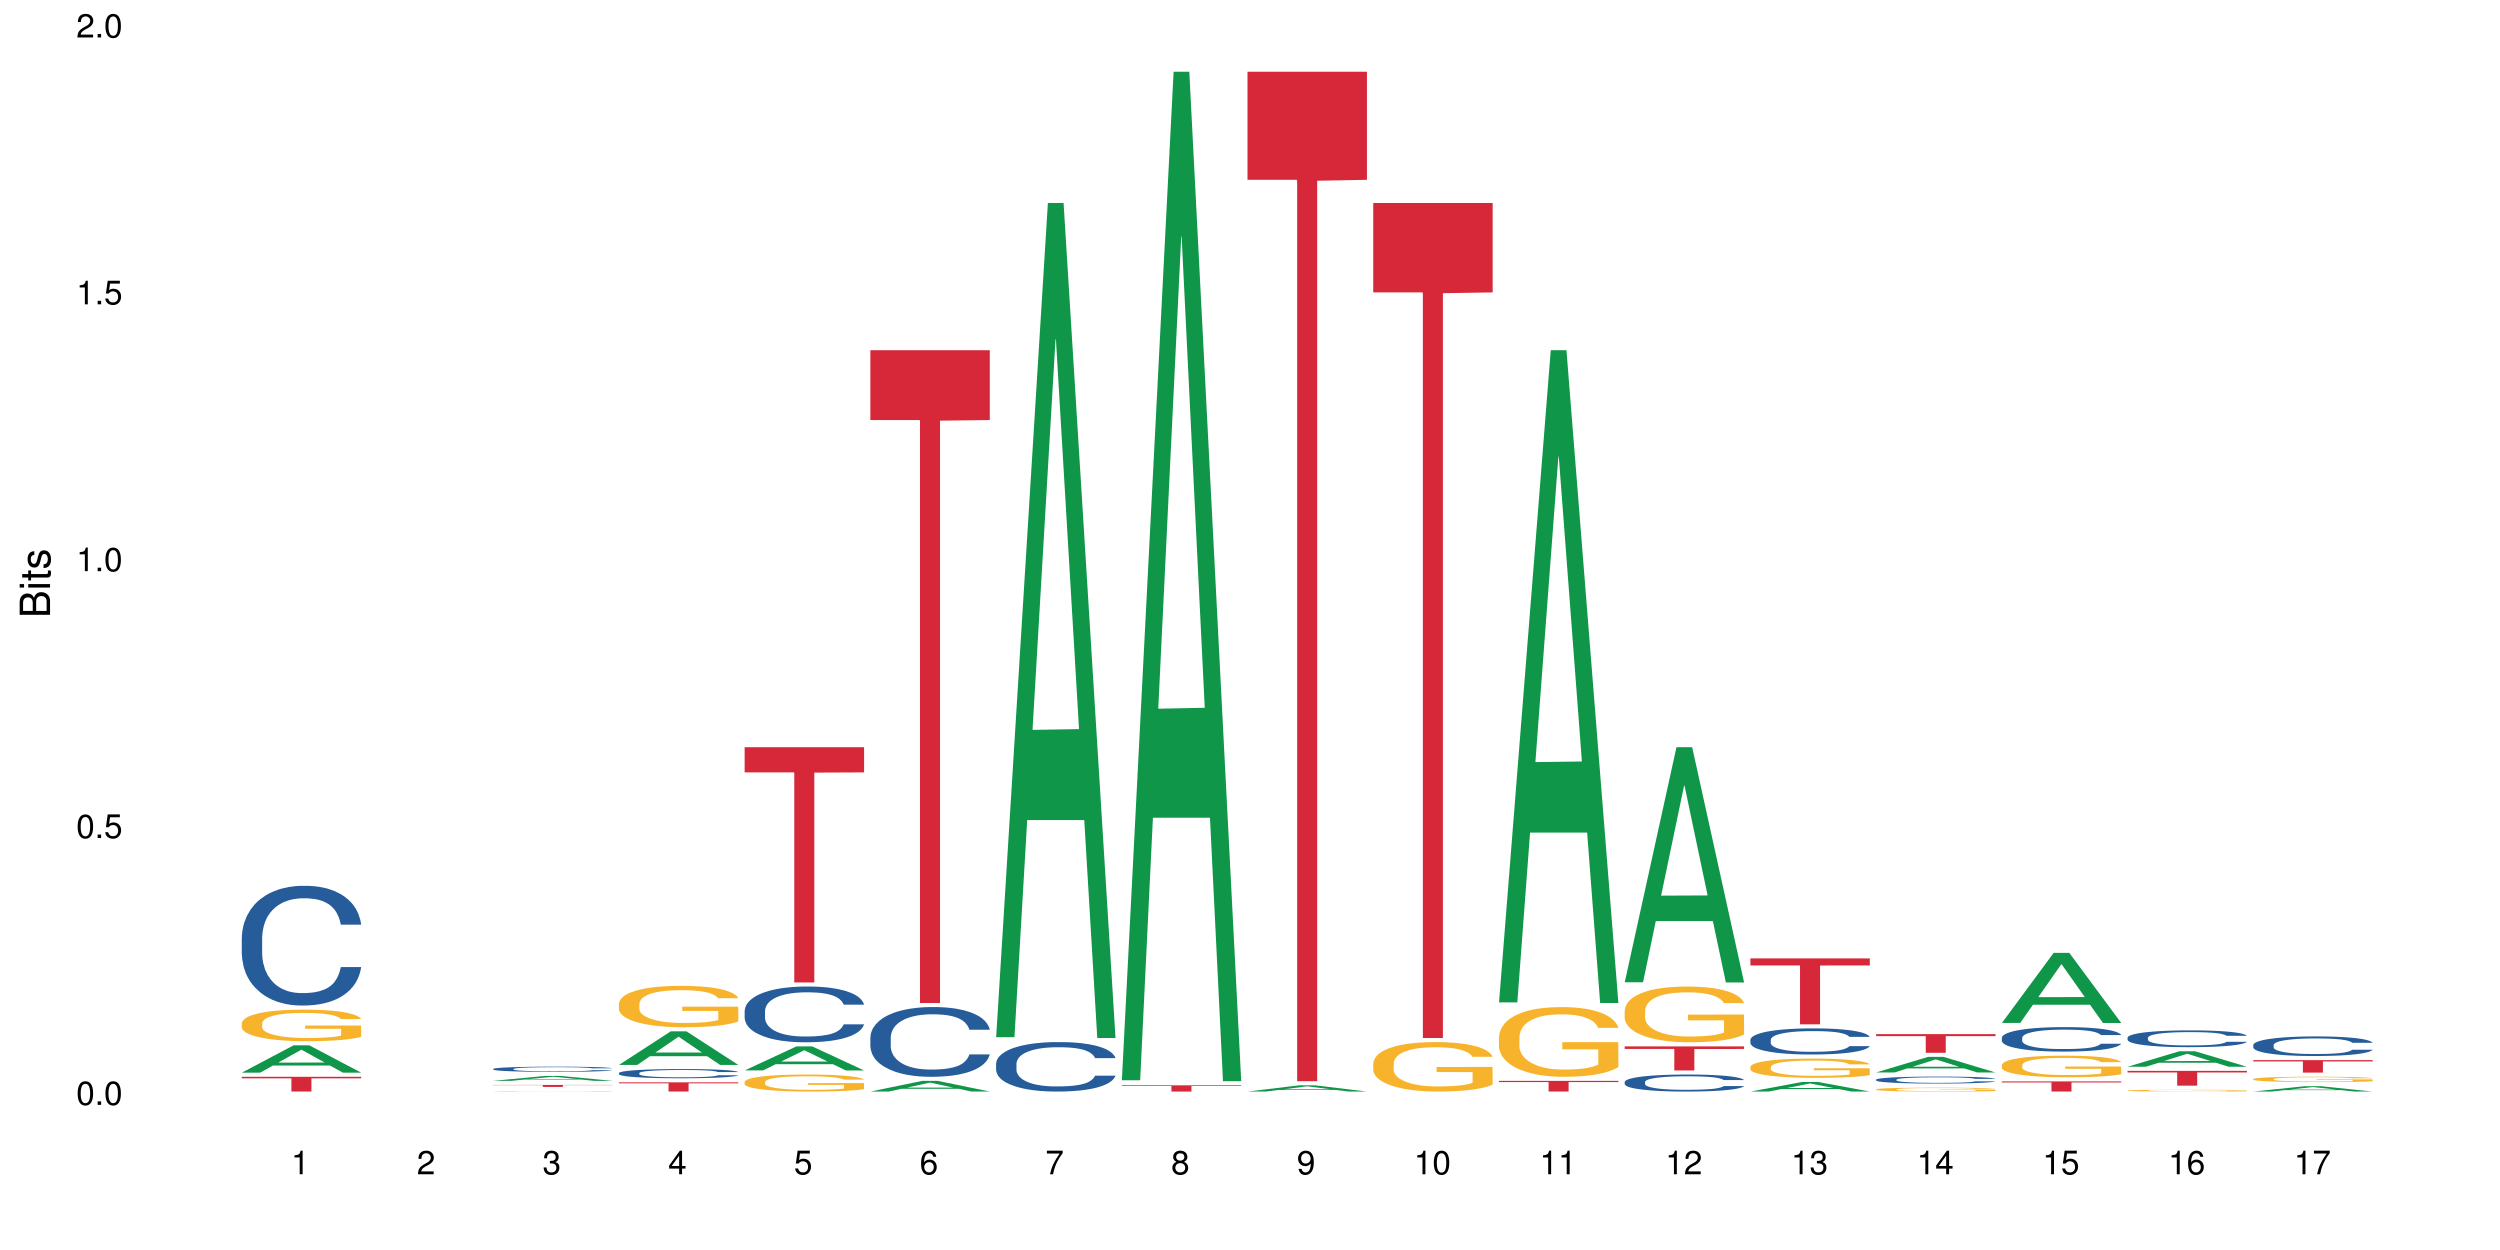 <?xml version="1.0" encoding="UTF-8"?>
<svg xmlns="http://www.w3.org/2000/svg" xmlns:xlink="http://www.w3.org/1999/xlink" width="720pt" height="360pt" viewBox="0 0 720 360" version="1.1">
<defs>
<g>
<symbol overflow="visible" id="glyph0-0">
<path style="stroke:none;" d=""/>
</symbol>
<symbol overflow="visible" id="glyph0-1">
<path style="stroke:none;" d="M 2.641 -6.797 C 2 -6.797 1.422 -6.531 1.078 -6.047 C 0.641 -5.453 0.406 -4.547 0.406 -3.297 C 0.406 -1 1.188 0.219 2.641 0.219 C 4.078 0.219 4.859 -1 4.859 -3.234 C 4.859 -4.562 4.656 -5.438 4.203 -6.047 C 3.844 -6.531 3.281 -6.797 2.641 -6.797 Z M 2.641 -6.047 C 3.547 -6.047 4 -5.125 4 -3.312 C 4 -1.375 3.562 -0.484 2.625 -0.484 C 1.734 -0.484 1.281 -1.422 1.281 -3.281 C 1.281 -5.141 1.734 -6.047 2.641 -6.047 Z M 2.641 -6.047 "/>
</symbol>
<symbol overflow="visible" id="glyph0-2">
<path style="stroke:none;" d="M 1.828 -1 L 0.828 -1 L 0.828 0 L 1.828 0 Z M 1.828 -1 "/>
</symbol>
<symbol overflow="visible" id="glyph0-3">
<path style="stroke:none;" d="M 4.562 -6.797 L 1.062 -6.797 L 0.547 -3.094 L 1.328 -3.094 C 1.719 -3.562 2.047 -3.734 2.578 -3.734 C 3.484 -3.734 4.062 -3.109 4.062 -2.094 C 4.062 -1.125 3.484 -0.531 2.578 -0.531 C 1.828 -0.531 1.375 -0.906 1.188 -1.672 L 0.328 -1.672 C 0.453 -1.109 0.547 -0.844 0.75 -0.594 C 1.125 -0.078 1.828 0.219 2.594 0.219 C 3.969 0.219 4.922 -0.781 4.922 -2.219 C 4.922 -3.562 4.031 -4.484 2.719 -4.484 C 2.25 -4.484 1.859 -4.359 1.469 -4.062 L 1.734 -5.969 L 4.562 -5.969 Z M 4.562 -6.797 "/>
</symbol>
<symbol overflow="visible" id="glyph0-4">
<path style="stroke:none;" d="M 2.484 -4.844 L 2.484 0 L 3.328 0 L 3.328 -6.797 L 2.766 -6.797 C 2.469 -5.75 2.281 -5.609 0.984 -5.453 L 0.984 -4.844 Z M 2.484 -4.844 "/>
</symbol>
<symbol overflow="visible" id="glyph0-5">
<path style="stroke:none;" d="M 4.859 -0.828 L 1.281 -0.828 C 1.359 -1.391 1.672 -1.75 2.5 -2.234 L 3.469 -2.75 C 4.406 -3.266 4.906 -3.969 4.906 -4.812 C 4.906 -5.375 4.672 -5.906 4.266 -6.266 C 3.859 -6.625 3.375 -6.797 2.719 -6.797 C 1.859 -6.797 1.219 -6.5 0.844 -5.922 C 0.609 -5.562 0.5 -5.125 0.484 -4.438 L 1.328 -4.438 C 1.359 -4.906 1.406 -5.188 1.531 -5.406 C 1.75 -5.812 2.188 -6.062 2.703 -6.062 C 3.469 -6.062 4.031 -5.516 4.031 -4.781 C 4.031 -4.25 3.719 -3.797 3.125 -3.438 L 2.234 -2.938 C 0.812 -2.141 0.406 -1.5 0.328 0 L 4.859 0 Z M 4.859 -0.828 "/>
</symbol>
<symbol overflow="visible" id="glyph0-6">
<path style="stroke:none;" d="M 2.125 -3.125 L 2.578 -3.125 C 3.516 -3.125 3.984 -2.703 3.984 -1.891 C 3.984 -1.031 3.469 -0.531 2.578 -0.531 C 1.656 -0.531 1.203 -0.984 1.156 -1.969 L 0.312 -1.969 C 0.344 -1.422 0.438 -1.078 0.609 -0.766 C 0.953 -0.109 1.625 0.219 2.547 0.219 C 3.953 0.219 4.859 -0.609 4.859 -1.906 C 4.859 -2.766 4.516 -3.25 3.703 -3.516 C 4.344 -3.766 4.656 -4.25 4.656 -4.938 C 4.656 -6.109 3.875 -6.797 2.578 -6.797 C 1.203 -6.797 0.484 -6.047 0.453 -4.609 L 1.297 -4.609 C 1.312 -5.016 1.344 -5.25 1.453 -5.453 C 1.641 -5.828 2.062 -6.062 2.594 -6.062 C 3.344 -6.062 3.797 -5.625 3.797 -4.906 C 3.797 -4.422 3.609 -4.141 3.25 -3.984 C 3.016 -3.891 2.719 -3.844 2.125 -3.844 Z M 2.125 -3.125 "/>
</symbol>
<symbol overflow="visible" id="glyph0-7">
<path style="stroke:none;" d="M 3.141 -1.625 L 3.141 0 L 3.984 0 L 3.984 -1.625 L 4.984 -1.625 L 4.984 -2.391 L 3.984 -2.391 L 3.984 -6.797 L 3.359 -6.797 L 0.266 -2.516 L 0.266 -1.625 Z M 3.141 -2.391 L 1 -2.391 L 3.141 -5.359 Z M 3.141 -2.391 "/>
</symbol>
<symbol overflow="visible" id="glyph0-8">
<path style="stroke:none;" d="M 4.781 -5.031 C 4.609 -6.141 3.891 -6.797 2.844 -6.797 C 2.094 -6.797 1.422 -6.438 1.031 -5.828 C 0.609 -5.172 0.406 -4.344 0.406 -3.094 C 0.406 -1.953 0.578 -1.234 0.984 -0.625 C 1.359 -0.078 1.953 0.219 2.703 0.219 C 3.984 0.219 4.922 -0.734 4.922 -2.078 C 4.922 -3.344 4.062 -4.234 2.844 -4.234 C 2.172 -4.234 1.641 -3.969 1.281 -3.469 C 1.281 -5.125 1.828 -6.047 2.797 -6.047 C 3.391 -6.047 3.797 -5.672 3.938 -5.031 Z M 2.734 -3.484 C 3.547 -3.484 4.062 -2.922 4.062 -2 C 4.062 -1.156 3.484 -0.531 2.703 -0.531 C 1.922 -0.531 1.328 -1.188 1.328 -2.047 C 1.328 -2.891 1.906 -3.484 2.734 -3.484 Z M 2.734 -3.484 "/>
</symbol>
<symbol overflow="visible" id="glyph0-9">
<path style="stroke:none;" d="M 4.984 -6.797 L 0.438 -6.797 L 0.438 -5.969 L 4.109 -5.969 C 2.5 -3.656 1.828 -2.234 1.328 0 L 2.219 0 C 2.594 -2.172 3.453 -4.047 4.984 -6.094 Z M 4.984 -6.797 "/>
</symbol>
<symbol overflow="visible" id="glyph0-10">
<path style="stroke:none;" d="M 3.75 -3.578 C 4.453 -4 4.688 -4.344 4.688 -4.984 C 4.688 -6.047 3.844 -6.797 2.641 -6.797 C 1.438 -6.797 0.594 -6.047 0.594 -4.984 C 0.594 -4.359 0.828 -4.016 1.516 -3.578 C 0.734 -3.203 0.359 -2.641 0.359 -1.891 C 0.359 -0.641 1.297 0.219 2.641 0.219 C 3.984 0.219 4.922 -0.641 4.922 -1.875 C 4.922 -2.641 4.531 -3.203 3.75 -3.578 Z M 2.641 -6.047 C 3.359 -6.047 3.812 -5.625 3.812 -4.969 C 3.812 -4.344 3.344 -3.922 2.641 -3.922 C 1.922 -3.922 1.453 -4.344 1.453 -4.984 C 1.453 -5.625 1.922 -6.047 2.641 -6.047 Z M 2.641 -3.203 C 3.484 -3.203 4.062 -2.672 4.062 -1.875 C 4.062 -1.062 3.484 -0.531 2.625 -0.531 C 1.797 -0.531 1.219 -1.078 1.219 -1.875 C 1.219 -2.672 1.797 -3.203 2.641 -3.203 Z M 2.641 -3.203 "/>
</symbol>
<symbol overflow="visible" id="glyph0-11">
<path style="stroke:none;" d="M 0.516 -1.547 C 0.672 -0.438 1.406 0.219 2.438 0.219 C 3.188 0.219 3.859 -0.141 4.266 -0.75 C 4.688 -1.406 4.891 -2.25 4.891 -3.484 C 4.891 -4.625 4.703 -5.359 4.312 -5.953 C 3.938 -6.5 3.344 -6.797 2.594 -6.797 C 1.297 -6.797 0.359 -5.844 0.359 -4.516 C 0.359 -3.25 1.234 -2.344 2.453 -2.344 C 3.094 -2.344 3.562 -2.578 4.016 -3.109 C 4 -1.453 3.469 -0.531 2.5 -0.531 C 1.906 -0.531 1.484 -0.906 1.359 -1.547 Z M 2.578 -6.062 C 3.375 -6.062 3.969 -5.406 3.969 -4.531 C 3.969 -3.688 3.375 -3.094 2.547 -3.094 C 1.734 -3.094 1.234 -3.672 1.234 -4.578 C 1.234 -5.438 1.797 -6.062 2.578 -6.062 Z M 2.578 -6.062 "/>
</symbol>
<symbol overflow="visible" id="glyph1-0">
<path style="stroke:none;" d=""/>
</symbol>
<symbol overflow="visible" id="glyph1-1">
<path style="stroke:none;" d="M 0 -0.953 L 0 -4.891 C 0 -5.719 -0.234 -6.344 -0.734 -6.797 C -1.188 -7.234 -1.812 -7.469 -2.5 -7.469 C -3.547 -7.469 -4.188 -7 -4.625 -5.875 C -4.984 -6.672 -5.641 -7.094 -6.531 -7.094 C -7.156 -7.094 -7.734 -6.859 -8.141 -6.391 C -8.562 -5.938 -8.75 -5.344 -8.75 -4.5 L -8.75 -0.953 Z M -4.984 -2.062 L -7.766 -2.062 L -7.766 -4.219 C -7.766 -4.844 -7.688 -5.203 -7.453 -5.5 C -7.219 -5.812 -6.859 -5.969 -6.375 -5.969 C -5.906 -5.969 -5.531 -5.812 -5.297 -5.5 C -5.062 -5.203 -4.984 -4.844 -4.984 -4.219 Z M -0.984 -2.062 L -4 -2.062 L -4 -4.781 C -4 -5.328 -3.859 -5.688 -3.578 -5.953 C -3.297 -6.219 -2.922 -6.359 -2.484 -6.359 C -2.062 -6.359 -1.688 -6.219 -1.406 -5.953 C -1.109 -5.688 -0.984 -5.328 -0.984 -4.781 Z M -0.984 -2.062 "/>
</symbol>
<symbol overflow="visible" id="glyph1-2">
<path style="stroke:none;" d="M -6.281 -1.797 L -6.281 -0.797 L 0 -0.797 L 0 -1.797 Z M -8.75 -1.797 L -8.75 -0.797 L -7.484 -0.797 L -7.484 -1.797 Z M -8.75 -1.797 "/>
</symbol>
<symbol overflow="visible" id="glyph1-3">
<path style="stroke:none;" d="M -6.281 -3.047 L -6.281 -2.016 L -8.016 -2.016 L -8.016 -1.016 L -6.281 -1.016 L -6.281 -0.172 L -5.469 -0.172 L -5.469 -1.016 L -0.719 -1.016 C -0.078 -1.016 0.281 -1.453 0.281 -2.234 C 0.281 -2.469 0.25 -2.719 0.188 -3.047 L -0.641 -3.047 C -0.609 -2.922 -0.594 -2.766 -0.594 -2.562 C -0.594 -2.141 -0.719 -2.016 -1.156 -2.016 L -5.469 -2.016 L -5.469 -3.047 Z M -6.281 -3.047 "/>
</symbol>
<symbol overflow="visible" id="glyph1-4">
<path style="stroke:none;" d="M -4.531 -5.25 C -5.766 -5.25 -6.469 -4.422 -6.469 -2.969 C -6.469 -1.516 -5.719 -0.562 -4.547 -0.562 C -3.562 -0.562 -3.094 -1.062 -2.734 -2.562 L -2.516 -3.484 C -2.344 -4.188 -2.094 -4.469 -1.625 -4.469 C -1.047 -4.469 -0.641 -3.875 -0.641 -3 C -0.641 -2.453 -0.797 -2 -1.062 -1.75 C -1.25 -1.594 -1.422 -1.531 -1.875 -1.469 L -1.875 -0.406 C -0.422 -0.453 0.281 -1.266 0.281 -2.922 C 0.281 -4.5 -0.5 -5.516 -1.719 -5.516 C -2.656 -5.516 -3.172 -4.984 -3.469 -3.734 L -3.703 -2.766 C -3.891 -1.953 -4.156 -1.609 -4.594 -1.609 C -5.172 -1.609 -5.547 -2.125 -5.547 -2.938 C -5.547 -3.75 -5.203 -4.172 -4.531 -4.203 Z M -4.531 -5.25 "/>
</symbol>
</g>
</defs>
<g id="surface62423">
<rect x="0" y="0" width="720" height="360" style="fill:rgb(100%,100%,100%);fill-opacity:1;stroke:none;"/>
<path style=" stroke:none;fill-rule:nonzero;fill:rgb(6.275%,58.824%,28.235%);fill-opacity:1;" d="M 69.629 308.926 L 69.668 308.918 L 84.551 301.051 L 89.07 301.051 L 104.027 308.934 L 98.77 308.934 L 95.023 306.875 L 78.598 306.875 L 74.922 308.926 L 69.629 308.926 L 80.176 306.023 L 93.516 306.016 L 86.863 302.336 L 86.789 302.328 L 86.719 302.352 L 80.141 306.016 L 80.176 306.023 Z M 69.629 308.926 "/>
<path style=" stroke:none;fill-rule:nonzero;fill:rgb(14.51%,36.078%,60%);fill-opacity:1;" d="M 69.629 270.125 L 69.672 270.094 L 69.672 269.34 L 69.797 268.141 L 70.09 266.629 L 70.383 265.59 L 71.141 263.73 L 72.188 261.934 L 73.277 260.547 L 74.074 259.73 L 74.789 259.098 L 76.426 257.934 L 77.473 257.336 L 78.605 256.801 L 79.992 256.262 L 80.996 255.949 L 83.262 255.445 L 84.941 255.223 L 86.242 255.129 L 89.051 255.129 L 90.73 255.254 L 91.945 255.414 L 93.289 255.664 L 94.422 255.949 L 96.391 256.641 L 98.152 257.523 L 98.949 258.027 L 100.207 259.004 L 101.172 259.949 L 101.844 260.77 L 102.602 261.934 L 103.27 263.352 L 103.773 264.961 L 104.027 266.312 L 98.152 266.312 L 97.859 265.055 L 97.523 264.078 L 96.895 262.785 L 96.266 261.871 L 95.387 260.957 L 94.586 260.359 L 93.496 259.762 L 92.531 259.383 L 91.527 259.098 L 90.562 258.91 L 88.715 258.723 L 86.574 258.723 L 85.777 258.785 L 84.145 259.035 L 83.262 259.258 L 82.004 259.699 L 81.121 260.109 L 80.074 260.738 L 79.359 261.273 L 78.48 262.094 L 77.852 262.816 L 77.137 263.855 L 76.719 264.645 L 76.34 265.527 L 76.004 266.566 L 75.754 267.668 L 75.586 268.836 L 75.5 269.969 L 75.5 274.852 L 75.586 275.988 L 75.797 277.309 L 76.34 279.23 L 77.137 280.902 L 78.062 282.227 L 78.941 283.172 L 79.445 283.613 L 80.117 284.117 L 81.164 284.746 L 82.676 285.375 L 83.555 285.629 L 84.898 285.879 L 86.281 286.008 L 88.129 286.008 L 89.766 285.879 L 90.855 285.723 L 91.988 285.469 L 93.539 284.934 L 94.504 284.43 L 95.344 283.832 L 95.973 283.234 L 96.391 282.73 L 97.02 281.754 L 97.523 280.68 L 97.902 279.578 L 98.152 278.508 L 104.027 278.508 L 103.773 279.77 L 103.398 280.996 L 103.02 281.91 L 102.434 283.012 L 101.762 283.988 L 100.797 285.094 L 100 285.816 L 98.949 286.605 L 97.984 287.203 L 96.938 287.738 L 95.387 288.371 L 94.379 288.684 L 93.289 288.969 L 91.988 289.219 L 90.352 289.441 L 88.59 289.566 L 86.953 289.598 L 85.191 289.535 L 83.891 289.41 L 82.172 289.125 L 80.031 288.559 L 78.48 287.961 L 77.266 287.359 L 76.215 286.73 L 75.039 285.879 L 73.531 284.492 L 72.609 283.422 L 71.977 282.539 L 71.266 281.312 L 70.762 280.207 L 70.176 278.445 L 69.754 276.207 L 69.629 274.477 Z M 69.629 270.125 "/>
<path style=" stroke:none;fill-rule:nonzero;fill:rgb(96.863%,70.196%,16.863%);fill-opacity:1;" d="M 69.629 294.672 L 69.672 294.664 L 69.672 294.496 L 69.84 294.125 L 70.258 293.609 L 70.805 293.188 L 71.391 292.852 L 71.77 292.68 L 72.398 292.43 L 72.941 292.246 L 74.328 291.875 L 76.09 291.523 L 77.055 291.375 L 78.145 291.234 L 79.695 291.078 L 80.41 291.02 L 82.59 290.887 L 85.066 290.801 L 87.793 290.777 L 89.051 290.785 L 90.77 290.82 L 93.121 290.91 L 94.461 290.992 L 95.512 291.078 L 96.602 291.184 L 97.945 291.352 L 99.203 291.551 L 100.207 291.75 L 101.215 292 L 102.055 292.266 L 102.766 292.555 L 103.398 292.902 L 103.773 293.195 L 104.027 293.484 L 98.195 293.484 L 97.859 293.195 L 97.48 292.969 L 96.852 292.695 L 96.223 292.496 L 95.594 292.34 L 94.422 292.121 L 93.414 291.988 L 92.156 291.875 L 90.938 291.801 L 89.555 291.75 L 88.715 291.734 L 86.492 291.734 L 84.48 291.789 L 83.305 291.855 L 82.465 291.922 L 81.289 292.047 L 80.578 292.148 L 80.156 292.215 L 78.898 292.473 L 78.062 292.703 L 77.598 292.863 L 77.012 293.109 L 76.594 293.336 L 76.133 293.668 L 75.879 293.918 L 75.543 294.48 L 75.5 295.977 L 75.629 296.289 L 75.879 296.633 L 76.215 296.93 L 76.719 297.246 L 77.223 297.488 L 78.102 297.809 L 78.859 298.027 L 79.445 298.168 L 80.578 298.391 L 81.039 298.465 L 82.129 298.617 L 83.262 298.73 L 84.645 298.832 L 85.695 298.883 L 87.371 298.922 L 89.512 298.922 L 92.027 298.875 L 93.625 298.809 L 94.715 298.742 L 95.426 298.684 L 96.309 298.59 L 96.938 298.508 L 97.523 298.418 L 98.238 298.277 L 98.238 296.289 L 87.875 296.281 L 87.875 295.352 L 103.984 295.344 L 104.027 298.59 L 103.145 298.816 L 102.055 299.031 L 101.004 299.195 L 99.914 299.34 L 98.363 299.496 L 97.105 299.594 L 95.176 299.711 L 93.414 299.785 L 91.566 299.836 L 89.934 299.863 L 88.004 299.871 L 86.281 299.852 L 84.438 299.805 L 82.969 299.738 L 81.625 299.652 L 80.285 299.547 L 78.605 299.371 L 77.516 299.23 L 76.383 299.055 L 75.25 298.848 L 74.242 298.625 L 73.574 298.449 L 72.902 298.25 L 72.188 298 L 71.516 297.719 L 71.012 297.461 L 70.551 297.172 L 70.215 296.898 L 69.883 296.523 L 69.715 296.223 L 69.629 295.969 Z M 69.629 294.672 "/>
<path style=" stroke:none;fill-rule:nonzero;fill:rgb(83.922%,15.686%,22.353%);fill-opacity:1;" d="M 69.629 310.113 L 104.027 310.113 L 104.027 310.566 L 89.691 310.57 L 89.691 314.371 L 83.922 314.371 L 83.922 310.574 L 83.84 310.566 L 69.629 310.566 Z M 69.629 310.113 "/>
<path style=" stroke:none;fill-rule:nonzero;fill:rgb(6.275%,58.824%,28.235%);fill-opacity:1;" d="M 142.043 311.281 L 142.078 311.277 L 156.965 309.871 L 161.484 309.871 L 176.441 311.281 L 171.184 311.281 L 167.438 310.914 L 151.012 310.914 L 147.336 311.281 L 142.043 311.281 L 152.59 310.762 L 165.93 310.758 L 159.277 310.102 L 159.203 310.102 L 159.133 310.105 L 152.555 310.758 L 152.59 310.762 Z M 142.043 311.281 "/>
<path style=" stroke:none;fill-rule:nonzero;fill:rgb(14.51%,36.078%,60%);fill-opacity:1;" d="M 142.043 307.848 L 142.086 307.848 L 142.086 307.816 L 142.211 307.762 L 142.504 307.699 L 142.797 307.652 L 143.555 307.57 L 144.602 307.492 L 145.691 307.434 L 146.488 307.398 L 147.203 307.371 L 148.84 307.32 L 149.887 307.293 L 151.02 307.273 L 152.402 307.25 L 153.41 307.234 L 155.676 307.215 L 157.355 307.203 L 158.652 307.199 L 161.465 307.199 L 163.145 307.203 L 164.359 307.211 L 165.703 307.223 L 166.832 307.234 L 168.805 307.266 L 170.566 307.305 L 171.363 307.324 L 172.621 307.367 L 173.586 307.406 L 174.258 307.445 L 175.012 307.492 L 175.684 307.555 L 176.188 307.625 L 176.441 307.684 L 170.566 307.684 L 170.273 307.629 L 169.938 307.586 L 169.309 307.531 L 168.68 307.492 L 167.797 307.453 L 167 307.426 L 165.91 307.398 L 164.945 307.383 L 163.941 307.371 L 162.977 307.363 L 161.129 307.355 L 158.988 307.355 L 158.191 307.359 L 156.559 307.367 L 155.676 307.379 L 154.418 307.398 L 153.535 307.414 L 152.488 307.441 L 151.773 307.465 L 150.895 307.5 L 150.266 307.531 L 149.551 307.578 L 149.133 307.613 L 148.754 307.648 L 148.418 307.695 L 148.168 307.742 L 148 307.793 L 147.914 307.844 L 147.914 308.055 L 148 308.102 L 148.211 308.16 L 148.754 308.242 L 149.551 308.316 L 150.473 308.371 L 151.355 308.414 L 151.859 308.434 L 152.531 308.453 L 153.578 308.48 L 155.09 308.508 L 155.969 308.52 L 157.312 308.531 L 158.695 308.535 L 160.543 308.535 L 162.18 308.531 L 163.27 308.523 L 164.402 308.512 L 165.953 308.488 L 166.918 308.469 L 167.758 308.441 L 168.387 308.418 L 168.805 308.395 L 169.434 308.352 L 169.938 308.305 L 170.316 308.258 L 170.566 308.211 L 176.441 308.211 L 176.188 308.266 L 175.812 308.32 L 175.434 308.359 L 174.848 308.406 L 174.176 308.449 L 173.211 308.496 L 172.414 308.527 L 171.363 308.562 L 170.398 308.59 L 169.352 308.613 L 167.797 308.641 L 166.793 308.652 L 165.703 308.664 L 164.402 308.676 L 162.766 308.684 L 161.004 308.691 L 159.367 308.691 L 157.605 308.688 L 156.305 308.684 L 154.586 308.672 L 152.445 308.648 L 150.895 308.621 L 149.676 308.594 L 148.629 308.566 L 147.453 308.531 L 145.945 308.473 L 145.02 308.426 L 144.391 308.387 L 143.68 308.332 L 143.176 308.285 L 142.59 308.207 L 142.168 308.113 L 142.043 308.035 Z M 142.043 307.848 "/>
<path style=" stroke:none;fill-rule:nonzero;fill:rgb(96.863%,70.196%,16.863%);fill-opacity:1;" d="M 142.043 314.281 L 142.086 314.281 L 142.086 314.277 L 142.254 314.273 L 142.672 314.262 L 143.219 314.254 L 143.805 314.25 L 144.184 314.246 L 144.812 314.242 L 145.355 314.238 L 146.742 314.234 L 148.504 314.227 L 149.469 314.223 L 150.559 314.223 L 152.109 314.219 L 152.824 314.219 L 155.004 314.215 L 165.535 314.215 L 166.875 314.219 L 167.926 314.219 L 169.016 314.223 L 170.359 314.223 L 171.617 314.227 L 172.621 314.23 L 173.629 314.234 L 174.469 314.238 L 175.18 314.246 L 175.812 314.25 L 176.188 314.254 L 176.441 314.262 L 170.609 314.262 L 170.273 314.254 L 169.895 314.25 L 168.637 314.242 L 168.008 314.242 L 166.832 314.238 L 165.828 314.234 L 164.57 314.234 L 163.352 314.23 L 156.891 314.23 L 155.719 314.234 L 153.703 314.234 L 152.992 314.238 L 152.57 314.238 L 151.312 314.242 L 150.473 314.246 L 150.012 314.25 L 149.426 314.254 L 149.008 314.258 L 148.547 314.266 L 148.293 314.27 L 147.957 314.277 L 147.914 314.305 L 148.043 314.309 L 148.293 314.316 L 148.629 314.32 L 149.637 314.328 L 150.516 314.336 L 151.273 314.34 L 151.859 314.34 L 152.992 314.344 L 153.453 314.348 L 154.543 314.348 L 155.676 314.352 L 157.059 314.352 L 158.109 314.355 L 161.926 314.355 L 164.441 314.352 L 167.84 314.352 L 168.723 314.348 L 169.352 314.348 L 169.938 314.344 L 170.652 314.344 L 170.652 314.309 L 160.289 314.309 L 160.289 314.293 L 176.398 314.293 L 176.441 314.348 L 175.559 314.352 L 174.469 314.355 L 173.418 314.359 L 172.328 314.363 L 170.777 314.363 L 169.52 314.367 L 167.59 314.367 L 165.828 314.371 L 156.852 314.371 L 155.383 314.367 L 154.039 314.367 L 152.699 314.363 L 151.02 314.363 L 149.93 314.359 L 147.664 314.352 L 146.656 314.348 L 145.984 314.348 L 145.316 314.344 L 144.602 314.34 L 143.93 314.332 L 143.426 314.328 L 142.965 314.324 L 142.629 314.32 L 142.293 314.312 L 142.129 314.309 L 142.043 314.305 Z M 142.043 314.281 "/>
<path style=" stroke:none;fill-rule:nonzero;fill:rgb(83.922%,15.686%,22.353%);fill-opacity:1;" d="M 142.043 312.461 L 176.441 312.461 L 176.441 312.523 L 162.105 312.523 L 162.105 313.035 L 156.336 313.035 L 156.336 312.523 L 142.043 312.523 Z M 142.043 312.461 "/>
<path style=" stroke:none;fill-rule:nonzero;fill:rgb(6.275%,58.824%,28.235%);fill-opacity:1;" d="M 178.25 306.695 L 178.285 306.688 L 193.172 297.027 L 197.691 297.027 L 212.648 306.707 L 207.391 306.707 L 203.645 304.18 L 187.219 304.18 L 183.543 306.695 L 178.25 306.695 L 188.797 303.133 L 202.137 303.125 L 195.484 298.605 L 195.41 298.598 L 195.34 298.625 L 188.762 303.125 L 188.797 303.133 Z M 178.25 306.695 "/>
<path style=" stroke:none;fill-rule:nonzero;fill:rgb(14.51%,36.078%,60%);fill-opacity:1;" d="M 178.25 309.039 L 178.293 309.035 L 178.293 308.98 L 178.418 308.887 L 178.711 308.77 L 179.004 308.691 L 179.762 308.547 L 180.809 308.41 L 181.898 308.301 L 182.695 308.238 L 183.41 308.191 L 185.047 308.102 L 186.094 308.055 L 187.227 308.012 L 188.609 307.973 L 189.617 307.949 L 191.883 307.91 L 193.562 307.891 L 194.859 307.887 L 197.672 307.887 L 199.348 307.895 L 200.566 307.906 L 201.91 307.926 L 203.039 307.949 L 205.012 308 L 206.773 308.07 L 207.57 308.109 L 208.828 308.184 L 209.793 308.254 L 210.465 308.32 L 211.219 308.41 L 211.891 308.52 L 212.395 308.641 L 212.648 308.746 L 206.773 308.746 L 206.48 308.648 L 206.145 308.574 L 205.516 308.473 L 204.887 308.402 L 204.004 308.332 L 203.207 308.289 L 202.117 308.242 L 201.152 308.211 L 200.148 308.191 L 199.184 308.176 L 197.336 308.16 L 195.195 308.16 L 194.398 308.168 L 192.766 308.184 L 191.883 308.203 L 190.625 308.238 L 189.742 308.27 L 188.695 308.316 L 187.98 308.359 L 187.102 308.422 L 186.473 308.477 L 185.758 308.555 L 185.34 308.617 L 184.961 308.684 L 184.625 308.766 L 184.375 308.852 L 184.207 308.941 L 184.121 309.027 L 184.121 309.402 L 184.207 309.492 L 184.418 309.594 L 184.961 309.738 L 185.758 309.867 L 186.68 309.969 L 187.562 310.043 L 188.066 310.078 L 188.738 310.117 L 189.785 310.164 L 191.297 310.215 L 192.176 310.23 L 193.52 310.25 L 194.902 310.262 L 196.75 310.262 L 198.387 310.25 L 199.477 310.238 L 200.609 310.219 L 202.16 310.18 L 203.125 310.141 L 203.965 310.094 L 204.594 310.047 L 205.012 310.008 L 205.641 309.934 L 206.145 309.852 L 206.523 309.766 L 206.773 309.684 L 212.648 309.684 L 212.395 309.781 L 212.016 309.875 L 211.641 309.945 L 211.055 310.031 L 210.383 310.105 L 209.418 310.191 L 208.621 310.246 L 207.57 310.309 L 206.605 310.355 L 205.559 310.395 L 204.004 310.445 L 203 310.469 L 201.91 310.488 L 200.609 310.508 L 198.973 310.527 L 197.211 310.535 L 195.574 310.539 L 193.812 310.531 L 192.512 310.523 L 190.793 310.5 L 188.652 310.457 L 187.102 310.41 L 185.883 310.367 L 184.836 310.316 L 183.66 310.25 L 182.152 310.145 L 181.227 310.062 L 180.598 309.996 L 179.887 309.898 L 179.383 309.816 L 178.797 309.68 L 178.375 309.508 L 178.25 309.375 Z M 178.25 309.039 "/>
<path style=" stroke:none;fill-rule:nonzero;fill:rgb(96.863%,70.196%,16.863%);fill-opacity:1;" d="M 178.25 289.035 L 178.293 289.023 L 178.293 288.805 L 178.461 288.316 L 178.879 287.641 L 179.426 287.086 L 180.012 286.652 L 180.391 286.422 L 181.02 286.098 L 181.562 285.855 L 182.949 285.367 L 184.711 284.91 L 185.676 284.715 L 186.766 284.527 L 188.316 284.32 L 189.031 284.246 L 191.211 284.07 L 193.688 283.965 L 196.414 283.93 L 197.672 283.941 L 199.391 283.984 L 201.742 284.105 L 203.082 284.215 L 204.133 284.32 L 205.223 284.465 L 206.562 284.68 L 207.824 284.941 L 208.828 285.203 L 209.836 285.531 L 210.676 285.879 L 211.387 286.258 L 212.016 286.715 L 212.395 287.098 L 212.648 287.477 L 206.816 287.477 L 206.48 287.098 L 206.102 286.805 L 205.473 286.445 L 204.844 286.184 L 204.215 285.977 L 203.039 285.691 L 202.035 285.52 L 200.777 285.367 L 199.559 285.27 L 198.176 285.203 L 197.336 285.184 L 195.113 285.184 L 193.098 285.258 L 191.926 285.344 L 191.086 285.434 L 189.91 285.594 L 189.199 285.727 L 188.777 285.812 L 187.52 286.148 L 186.68 286.453 L 186.219 286.66 L 185.633 286.988 L 185.215 287.281 L 184.754 287.719 L 184.5 288.043 L 184.164 288.785 L 184.121 290.742 L 184.25 291.156 L 184.5 291.602 L 184.836 291.992 L 185.34 292.406 L 185.844 292.723 L 186.723 293.148 L 187.48 293.43 L 188.066 293.613 L 189.199 293.91 L 189.66 294.008 L 190.75 294.203 L 191.883 294.355 L 193.266 294.484 L 194.316 294.551 L 195.992 294.605 L 198.133 294.605 L 200.648 294.539 L 202.242 294.453 L 203.336 294.367 L 204.047 294.289 L 204.93 294.172 L 205.559 294.062 L 206.145 293.941 L 206.859 293.758 L 206.859 291.156 L 196.496 291.145 L 196.496 289.926 L 212.605 289.914 L 212.648 294.172 L 211.766 294.465 L 210.676 294.746 L 209.625 294.965 L 208.535 295.148 L 206.984 295.355 L 205.727 295.488 L 203.797 295.641 L 202.035 295.738 L 200.188 295.801 L 198.551 295.836 L 196.621 295.848 L 194.902 295.824 L 193.059 295.758 L 191.59 295.672 L 190.246 295.562 L 188.906 295.422 L 187.227 295.191 L 186.137 295.008 L 185.004 294.781 L 183.871 294.508 L 182.863 294.215 L 182.191 293.984 L 181.523 293.723 L 180.809 293.398 L 180.137 293.027 L 179.633 292.691 L 179.172 292.309 L 178.836 291.949 L 178.5 291.461 L 178.336 291.07 L 178.25 290.73 Z M 178.25 289.035 "/>
<path style=" stroke:none;fill-rule:nonzero;fill:rgb(83.922%,15.686%,22.353%);fill-opacity:1;" d="M 178.25 311.719 L 212.648 311.719 L 212.648 312 L 198.312 312.004 L 198.312 314.371 L 192.543 314.371 L 192.543 312.008 L 192.461 312 L 178.25 312 Z M 178.25 311.719 "/>
<path style=" stroke:none;fill-rule:nonzero;fill:rgb(6.275%,58.824%,28.235%);fill-opacity:1;" d="M 214.457 308.281 L 214.492 308.277 L 229.379 301.359 L 233.898 301.359 L 248.855 308.289 L 243.598 308.289 L 239.852 306.48 L 223.422 306.48 L 219.75 308.281 L 214.457 308.281 L 225.004 305.73 L 238.344 305.727 L 231.691 302.492 L 231.617 302.484 L 231.547 302.504 L 224.969 305.727 L 225.004 305.73 Z M 214.457 308.281 "/>
<path style=" stroke:none;fill-rule:nonzero;fill:rgb(14.51%,36.078%,60%);fill-opacity:1;" d="M 214.457 291.109 L 214.5 291.098 L 214.5 290.742 L 214.625 290.188 L 214.918 289.48 L 215.211 288.996 L 215.969 288.133 L 217.016 287.297 L 218.105 286.648 L 218.902 286.27 L 219.617 285.977 L 221.254 285.434 L 222.301 285.152 L 223.434 284.902 L 224.816 284.656 L 225.824 284.508 L 228.09 284.273 L 229.77 284.172 L 231.066 284.125 L 233.879 284.125 L 235.555 284.184 L 236.773 284.258 L 238.117 284.375 L 239.246 284.508 L 241.219 284.832 L 242.98 285.242 L 243.777 285.477 L 245.035 285.93 L 246 286.371 L 246.672 286.754 L 247.426 287.297 L 248.098 287.957 L 248.602 288.703 L 248.855 289.336 L 242.98 289.336 L 242.688 288.75 L 242.352 288.293 L 241.723 287.691 L 241.094 287.266 L 240.211 286.84 L 239.414 286.562 L 238.324 286.281 L 237.359 286.105 L 236.352 285.977 L 235.391 285.887 L 233.543 285.801 L 231.402 285.801 L 230.605 285.828 L 228.973 285.945 L 228.09 286.047 L 226.832 286.254 L 225.949 286.445 L 224.902 286.738 L 224.188 286.988 L 223.309 287.367 L 222.68 287.707 L 221.965 288.191 L 221.547 288.559 L 221.168 288.969 L 220.832 289.453 L 220.582 289.965 L 220.414 290.508 L 220.328 291.039 L 220.328 293.312 L 220.414 293.84 L 220.625 294.457 L 221.168 295.352 L 221.965 296.129 L 222.887 296.746 L 223.77 297.188 L 224.273 297.391 L 224.945 297.625 L 225.992 297.918 L 227.504 298.211 L 228.383 298.332 L 229.727 298.449 L 231.109 298.508 L 232.957 298.508 L 234.59 298.449 L 235.684 298.375 L 236.816 298.258 L 238.367 298.008 L 239.332 297.773 L 240.172 297.492 L 240.801 297.215 L 241.219 296.98 L 241.848 296.523 L 242.352 296.027 L 242.73 295.512 L 242.98 295.016 L 248.855 295.016 L 248.602 295.602 L 248.223 296.172 L 247.848 296.598 L 247.258 297.113 L 246.59 297.566 L 245.625 298.082 L 244.828 298.418 L 243.777 298.785 L 242.812 299.062 L 241.766 299.312 L 240.211 299.605 L 239.207 299.754 L 238.117 299.887 L 236.816 300.004 L 235.18 300.105 L 233.418 300.164 L 231.781 300.18 L 230.02 300.148 L 228.719 300.09 L 227 299.961 L 224.859 299.695 L 223.309 299.418 L 222.09 299.137 L 221.043 298.844 L 219.867 298.449 L 218.359 297.801 L 217.434 297.305 L 216.805 296.891 L 216.094 296.32 L 215.59 295.805 L 215.004 294.984 L 214.582 293.941 L 214.457 293.137 Z M 214.457 291.109 "/>
<path style=" stroke:none;fill-rule:nonzero;fill:rgb(96.863%,70.196%,16.863%);fill-opacity:1;" d="M 214.457 311.566 L 214.5 311.562 L 214.5 311.473 L 214.668 311.273 L 215.086 310.996 L 215.633 310.766 L 216.219 310.586 L 216.598 310.492 L 217.227 310.359 L 217.77 310.262 L 219.156 310.059 L 220.918 309.871 L 221.883 309.789 L 222.973 309.715 L 224.523 309.629 L 225.238 309.598 L 227.418 309.527 L 229.895 309.48 L 232.621 309.469 L 233.879 309.473 L 235.598 309.492 L 237.949 309.539 L 239.289 309.586 L 240.34 309.629 L 241.43 309.688 L 242.77 309.777 L 244.031 309.883 L 245.035 309.992 L 246.043 310.125 L 246.883 310.27 L 247.594 310.426 L 248.223 310.613 L 248.602 310.77 L 248.855 310.926 L 243.023 310.926 L 242.688 310.77 L 242.309 310.648 L 241.68 310.504 L 241.051 310.395 L 240.422 310.309 L 239.246 310.195 L 238.242 310.121 L 236.984 310.059 L 235.766 310.02 L 234.383 309.992 L 233.543 309.984 L 231.32 309.984 L 229.305 310.016 L 228.133 310.051 L 227.293 310.086 L 226.117 310.152 L 225.406 310.207 L 224.984 310.242 L 223.727 310.383 L 222.887 310.508 L 222.426 310.594 L 221.84 310.727 L 221.422 310.848 L 220.957 311.027 L 220.707 311.16 L 220.371 311.465 L 220.328 312.27 L 220.457 312.441 L 220.707 312.625 L 221.043 312.785 L 221.547 312.957 L 222.051 313.086 L 222.93 313.262 L 223.684 313.375 L 224.273 313.453 L 225.406 313.574 L 225.867 313.613 L 226.957 313.695 L 228.09 313.758 L 229.473 313.812 L 230.523 313.836 L 232.199 313.859 L 234.34 313.859 L 236.855 313.832 L 238.449 313.797 L 239.543 313.762 L 240.254 313.73 L 241.137 313.68 L 241.766 313.637 L 242.352 313.586 L 243.066 313.512 L 243.066 312.441 L 232.703 312.438 L 232.703 311.934 L 248.812 311.93 L 248.855 313.68 L 247.973 313.801 L 246.883 313.918 L 245.832 314.008 L 244.742 314.086 L 243.191 314.168 L 241.934 314.223 L 240.004 314.285 L 238.242 314.324 L 236.395 314.352 L 234.758 314.367 L 232.828 314.371 L 231.109 314.363 L 229.266 314.336 L 227.797 314.301 L 226.453 314.254 L 225.113 314.195 L 223.434 314.102 L 222.344 314.027 L 221.211 313.934 L 220.078 313.82 L 219.07 313.699 L 218.398 313.605 L 217.73 313.496 L 217.016 313.363 L 216.344 313.211 L 215.84 313.07 L 215.379 312.914 L 215.043 312.77 L 214.707 312.566 L 214.539 312.406 L 214.457 312.266 Z M 214.457 311.566 "/>
<path style=" stroke:none;fill-rule:nonzero;fill:rgb(83.922%,15.686%,22.353%);fill-opacity:1;" d="M 214.457 215.195 L 248.855 215.195 L 248.855 222.449 L 234.52 222.512 L 234.52 282.945 L 228.75 282.945 L 228.75 222.574 L 228.668 222.449 L 214.457 222.449 Z M 214.457 215.195 "/>
<path style=" stroke:none;fill-rule:nonzero;fill:rgb(6.275%,58.824%,28.235%);fill-opacity:1;" d="M 250.664 314.367 L 250.699 314.363 L 265.582 311.297 L 270.105 311.297 L 285.062 314.371 L 279.805 314.371 L 276.059 313.57 L 259.629 313.57 L 255.957 314.367 L 250.664 314.367 L 261.211 313.238 L 274.551 313.234 L 267.898 311.801 L 267.824 311.797 L 267.754 311.805 L 261.176 313.234 L 261.211 313.238 Z M 250.664 314.367 "/>
<path style=" stroke:none;fill-rule:nonzero;fill:rgb(14.51%,36.078%,60%);fill-opacity:1;" d="M 250.664 298.777 L 250.707 298.758 L 250.707 298.32 L 250.832 297.621 L 251.125 296.738 L 251.418 296.133 L 252.176 295.051 L 253.223 294.004 L 254.312 293.199 L 255.109 292.723 L 255.824 292.355 L 257.461 291.676 L 258.508 291.324 L 259.641 291.016 L 261.023 290.703 L 262.031 290.52 L 264.297 290.227 L 265.977 290.098 L 267.273 290.043 L 270.086 290.043 L 271.762 290.113 L 272.98 290.207 L 274.32 290.352 L 275.453 290.52 L 277.426 290.922 L 279.188 291.438 L 279.984 291.73 L 281.242 292.297 L 282.207 292.848 L 282.879 293.328 L 283.633 294.004 L 284.305 294.832 L 284.809 295.766 L 285.062 296.555 L 279.188 296.555 L 278.895 295.824 L 278.559 295.254 L 277.93 294.5 L 277.301 293.969 L 276.418 293.438 L 275.621 293.09 L 274.531 292.738 L 273.566 292.52 L 272.559 292.355 L 271.594 292.242 L 269.75 292.133 L 267.609 292.133 L 266.812 292.172 L 265.18 292.316 L 264.297 292.445 L 263.039 292.703 L 262.156 292.941 L 261.109 293.309 L 260.395 293.621 L 259.516 294.098 L 258.887 294.52 L 258.172 295.125 L 257.754 295.582 L 257.375 296.098 L 257.039 296.703 L 256.789 297.348 L 256.621 298.023 L 256.535 298.684 L 256.535 301.531 L 256.621 302.191 L 256.832 302.961 L 257.375 304.082 L 258.172 305.055 L 259.094 305.824 L 259.977 306.375 L 260.48 306.633 L 261.152 306.926 L 262.199 307.293 L 263.711 307.66 L 264.59 307.809 L 265.934 307.953 L 267.316 308.027 L 269.164 308.027 L 270.797 307.953 L 271.891 307.863 L 273.023 307.715 L 274.574 307.402 L 275.539 307.109 L 276.379 306.762 L 277.008 306.41 L 277.426 306.117 L 278.055 305.551 L 278.559 304.926 L 278.938 304.281 L 279.188 303.66 L 285.062 303.66 L 284.809 304.395 L 284.43 305.109 L 284.055 305.641 L 283.465 306.285 L 282.797 306.852 L 281.832 307.496 L 281.035 307.918 L 279.984 308.375 L 279.02 308.723 L 277.973 309.035 L 276.418 309.402 L 275.414 309.586 L 274.32 309.754 L 273.023 309.898 L 271.387 310.027 L 269.625 310.102 L 267.988 310.121 L 266.227 310.082 L 264.926 310.008 L 263.207 309.844 L 261.066 309.512 L 259.516 309.164 L 258.297 308.816 L 257.25 308.449 L 256.074 307.953 L 254.566 307.145 L 253.641 306.523 L 253.012 306.008 L 252.301 305.293 L 251.797 304.648 L 251.211 303.621 L 250.789 302.32 L 250.664 301.309 Z M 250.664 298.777 "/>
<path style=" stroke:none;fill-rule:nonzero;fill:rgb(83.922%,15.686%,22.353%);fill-opacity:1;" d="M 250.664 100.852 L 285.062 100.852 L 285.062 120.977 L 270.727 121.152 L 270.727 288.863 L 264.957 288.863 L 264.957 121.328 L 264.875 120.977 L 250.664 120.977 Z M 250.664 100.852 "/>
<path style=" stroke:none;fill-rule:nonzero;fill:rgb(6.275%,58.824%,28.235%);fill-opacity:1;" d="M 286.871 298.719 L 286.906 298.496 L 301.789 58.473 L 306.312 58.473 L 321.27 298.945 L 316.012 298.945 L 312.266 236.176 L 295.836 236.176 L 292.164 298.719 L 286.871 298.719 L 297.418 210.207 L 310.758 209.98 L 304.105 97.762 L 304.031 97.535 L 303.961 98.211 L 297.383 209.98 L 297.418 210.207 Z M 286.871 298.719 "/>
<path style=" stroke:none;fill-rule:nonzero;fill:rgb(14.51%,36.078%,60%);fill-opacity:1;" d="M 286.871 306.324 L 286.914 306.309 L 286.914 305.996 L 287.039 305.504 L 287.332 304.879 L 287.625 304.449 L 288.383 303.68 L 289.43 302.938 L 290.52 302.363 L 291.316 302.027 L 292.031 301.766 L 293.668 301.285 L 294.715 301.035 L 295.848 300.816 L 297.23 300.594 L 298.238 300.465 L 300.504 300.254 L 302.184 300.164 L 303.48 300.125 L 306.293 300.125 L 307.969 300.176 L 309.188 300.242 L 310.527 300.348 L 311.66 300.465 L 313.633 300.75 L 315.395 301.113 L 316.191 301.324 L 317.449 301.727 L 318.414 302.117 L 319.086 302.457 L 319.84 302.938 L 320.512 303.523 L 321.016 304.188 L 321.27 304.746 L 315.395 304.746 L 315.102 304.227 L 314.766 303.824 L 314.137 303.289 L 313.508 302.91 L 312.625 302.535 L 311.828 302.285 L 310.738 302.039 L 309.773 301.883 L 308.766 301.766 L 307.801 301.688 L 305.957 301.609 L 303.816 301.609 L 303.02 301.637 L 301.383 301.738 L 300.504 301.832 L 299.246 302.012 L 298.363 302.184 L 297.316 302.441 L 296.602 302.664 L 295.723 303.004 L 295.094 303.301 L 294.379 303.73 L 293.961 304.059 L 293.582 304.422 L 293.246 304.852 L 292.996 305.309 L 292.828 305.789 L 292.742 306.258 L 292.742 308.277 L 292.828 308.746 L 293.039 309.293 L 293.582 310.086 L 294.379 310.777 L 295.301 311.324 L 296.184 311.715 L 296.688 311.898 L 297.359 312.105 L 298.406 312.367 L 299.918 312.625 L 300.797 312.73 L 302.141 312.836 L 303.523 312.887 L 305.371 312.887 L 307.004 312.836 L 308.098 312.77 L 309.23 312.664 L 310.781 312.445 L 311.746 312.234 L 312.586 311.988 L 313.215 311.742 L 313.633 311.531 L 314.262 311.129 L 314.766 310.688 L 315.145 310.23 L 315.395 309.789 L 321.27 309.789 L 321.016 310.309 L 320.637 310.816 L 320.262 311.195 L 319.672 311.648 L 319.004 312.055 L 318.039 312.508 L 317.242 312.809 L 316.191 313.133 L 315.227 313.383 L 314.18 313.602 L 312.625 313.863 L 311.621 313.992 L 310.527 314.109 L 309.23 314.215 L 307.594 314.305 L 305.832 314.359 L 304.195 314.371 L 302.434 314.344 L 301.133 314.293 L 299.414 314.176 L 297.273 313.941 L 295.723 313.695 L 294.504 313.445 L 293.457 313.188 L 292.281 312.836 L 290.773 312.262 L 289.848 311.82 L 289.219 311.453 L 288.508 310.945 L 288.004 310.492 L 287.418 309.762 L 286.996 308.836 L 286.871 308.121 Z M 286.871 306.324 "/>
<path style=" stroke:none;fill-rule:nonzero;fill:rgb(6.275%,58.824%,28.235%);fill-opacity:1;" d="M 323.078 311.117 L 323.113 310.848 L 337.996 20.664 L 342.52 20.664 L 357.473 311.391 L 352.219 311.391 L 348.473 235.504 L 332.043 235.504 L 328.371 311.117 L 323.078 311.117 L 333.625 204.109 L 346.965 203.836 L 340.312 68.164 L 340.238 67.891 L 340.164 68.707 L 333.59 203.836 L 333.625 204.109 Z M 323.078 311.117 "/>
<path style=" stroke:none;fill-rule:nonzero;fill:rgb(83.922%,15.686%,22.353%);fill-opacity:1;" d="M 323.078 312.57 L 357.473 312.57 L 357.473 312.766 L 343.141 312.766 L 343.141 314.371 L 337.371 314.371 L 337.371 312.766 L 323.078 312.766 Z M 323.078 312.57 "/>
<path style=" stroke:none;fill-rule:nonzero;fill:rgb(6.275%,58.824%,28.235%);fill-opacity:1;" d="M 359.285 314.367 L 359.32 314.367 L 374.203 312.57 L 378.727 312.57 L 393.68 314.371 L 388.426 314.371 L 384.68 313.902 L 368.25 313.902 L 364.578 314.367 L 359.285 314.367 L 369.832 313.707 L 383.172 313.703 L 376.52 312.867 L 376.445 312.863 L 376.371 312.867 L 369.797 313.703 L 369.832 313.707 Z M 359.285 314.367 "/>
<path style=" stroke:none;fill-rule:nonzero;fill:rgb(83.922%,15.686%,22.353%);fill-opacity:1;" d="M 359.285 20.664 L 393.68 20.664 L 393.68 51.785 L 379.348 52.055 L 379.348 311.391 L 373.578 311.391 L 373.578 52.328 L 373.496 51.785 L 359.285 51.785 Z M 359.285 20.664 "/>
<path style=" stroke:none;fill-rule:nonzero;fill:rgb(96.863%,70.196%,16.863%);fill-opacity:1;" d="M 395.492 306.227 L 395.535 306.215 L 395.535 305.953 L 395.703 305.367 L 396.121 304.562 L 396.668 303.898 L 397.254 303.379 L 397.633 303.105 L 398.262 302.715 L 398.805 302.43 L 400.191 301.844 L 401.953 301.297 L 402.918 301.062 L 404.008 300.84 L 405.559 300.594 L 406.273 300.504 L 408.453 300.293 L 410.93 300.164 L 413.656 300.125 L 414.914 300.137 L 416.633 300.191 L 418.98 300.332 L 420.324 300.465 L 421.375 300.594 L 422.465 300.762 L 423.805 301.023 L 425.066 301.336 L 426.07 301.648 L 427.078 302.039 L 427.918 302.453 L 428.629 302.91 L 429.258 303.457 L 429.637 303.91 L 429.887 304.367 L 424.059 304.367 L 423.723 303.91 L 423.344 303.559 L 422.715 303.129 L 422.086 302.82 L 421.457 302.57 L 420.281 302.234 L 419.277 302.023 L 418.016 301.844 L 416.801 301.727 L 415.418 301.648 L 414.578 301.621 L 412.355 301.621 L 410.34 301.711 L 409.168 301.816 L 408.328 301.922 L 407.152 302.117 L 406.441 302.273 L 406.02 302.375 L 404.762 302.781 L 403.922 303.145 L 403.461 303.391 L 402.875 303.781 L 402.453 304.133 L 401.992 304.652 L 401.742 305.043 L 401.406 305.926 L 401.363 308.27 L 401.492 308.762 L 401.742 309.297 L 402.078 309.766 L 402.582 310.258 L 403.086 310.637 L 403.965 311.145 L 404.719 311.484 L 405.309 311.703 L 406.441 312.055 L 406.902 312.172 L 407.992 312.406 L 409.125 312.59 L 410.508 312.746 L 411.559 312.824 L 413.234 312.887 L 415.375 312.887 L 417.891 312.809 L 419.484 312.707 L 420.578 312.602 L 421.289 312.512 L 422.172 312.367 L 422.801 312.238 L 423.387 312.094 L 424.102 311.871 L 424.102 308.762 L 413.738 308.75 L 413.738 307.293 L 429.848 307.281 L 429.887 312.367 L 429.008 312.719 L 427.918 313.059 L 426.867 313.316 L 425.777 313.539 L 424.227 313.785 L 422.969 313.941 L 421.039 314.125 L 419.277 314.242 L 417.43 314.32 L 415.793 314.359 L 413.863 314.371 L 412.145 314.344 L 410.301 314.266 L 408.832 314.164 L 407.488 314.031 L 406.145 313.863 L 404.469 313.59 L 403.379 313.367 L 402.246 313.098 L 401.113 312.77 L 400.105 312.418 L 399.434 312.145 L 398.766 311.832 L 398.051 311.445 L 397.379 311 L 396.875 310.598 L 396.414 310.145 L 396.078 309.715 L 395.742 309.129 L 395.574 308.66 L 395.492 308.258 Z M 395.492 306.227 "/>
<path style=" stroke:none;fill-rule:nonzero;fill:rgb(83.922%,15.686%,22.353%);fill-opacity:1;" d="M 395.492 58.473 L 429.887 58.473 L 429.887 84.211 L 415.555 84.438 L 415.555 298.945 L 409.785 298.945 L 409.785 84.664 L 409.703 84.211 L 395.492 84.211 Z M 395.492 58.473 "/>
<path style=" stroke:none;fill-rule:nonzero;fill:rgb(6.275%,58.824%,28.235%);fill-opacity:1;" d="M 431.699 288.684 L 431.734 288.508 L 446.617 100.852 L 451.141 100.852 L 466.094 288.863 L 460.84 288.863 L 457.094 239.785 L 440.664 239.785 L 436.992 288.684 L 431.699 288.684 L 442.246 219.484 L 455.586 219.309 L 448.934 131.566 L 448.859 131.391 L 448.785 131.922 L 442.207 219.309 L 442.246 219.484 Z M 431.699 288.684 "/>
<path style=" stroke:none;fill-rule:nonzero;fill:rgb(96.863%,70.196%,16.863%);fill-opacity:1;" d="M 431.699 298.641 L 431.742 298.621 L 431.742 298.258 L 431.91 297.43 L 432.328 296.293 L 432.875 295.359 L 433.461 294.625 L 433.84 294.242 L 434.469 293.691 L 435.012 293.285 L 436.398 292.461 L 438.16 291.691 L 439.125 291.363 L 440.215 291.051 L 441.766 290.703 L 442.48 290.574 L 444.66 290.281 L 447.137 290.098 L 449.863 290.043 L 451.121 290.059 L 452.84 290.133 L 455.188 290.336 L 456.531 290.52 L 457.582 290.703 L 458.672 290.941 L 460.012 291.305 L 461.27 291.746 L 462.277 292.188 L 463.285 292.738 L 464.125 293.324 L 464.836 293.965 L 465.465 294.734 L 465.844 295.379 L 466.094 296.02 L 460.266 296.02 L 459.93 295.379 L 459.551 294.883 L 458.922 294.277 L 458.293 293.836 L 457.664 293.488 L 456.488 293.012 L 455.484 292.719 L 454.223 292.461 L 453.008 292.297 L 451.625 292.188 L 450.785 292.148 L 448.562 292.148 L 446.547 292.277 L 445.375 292.426 L 444.535 292.57 L 443.359 292.848 L 442.648 293.066 L 442.227 293.215 L 440.969 293.781 L 440.129 294.297 L 439.668 294.645 L 439.082 295.195 L 438.66 295.688 L 438.199 296.422 L 437.949 296.973 L 437.613 298.219 L 437.57 301.52 L 437.695 302.215 L 437.949 302.969 L 438.285 303.629 L 438.789 304.324 L 439.293 304.855 L 440.172 305.57 L 440.926 306.047 L 441.516 306.359 L 442.648 306.855 L 443.109 307.02 L 444.199 307.352 L 445.332 307.605 L 446.715 307.828 L 447.766 307.938 L 449.441 308.027 L 451.582 308.027 L 454.098 307.918 L 455.691 307.773 L 456.781 307.625 L 457.496 307.496 L 458.379 307.297 L 459.008 307.113 L 459.594 306.91 L 460.309 306.598 L 460.309 302.215 L 449.945 302.199 L 449.945 300.145 L 466.055 300.125 L 466.094 307.297 L 465.215 307.789 L 464.125 308.266 L 463.074 308.633 L 461.984 308.945 L 460.434 309.293 L 459.176 309.516 L 457.246 309.77 L 455.484 309.938 L 453.637 310.047 L 452 310.102 L 450.07 310.121 L 448.352 310.082 L 446.508 309.973 L 445.039 309.824 L 443.695 309.641 L 442.352 309.402 L 440.676 309.02 L 439.586 308.707 L 438.453 308.324 L 437.32 307.863 L 436.312 307.367 L 435.641 306.984 L 434.969 306.543 L 434.258 305.992 L 433.586 305.371 L 433.082 304.801 L 432.621 304.16 L 432.285 303.555 L 431.949 302.73 L 431.781 302.07 L 431.699 301.5 Z M 431.699 298.641 "/>
<path style=" stroke:none;fill-rule:nonzero;fill:rgb(83.922%,15.686%,22.353%);fill-opacity:1;" d="M 431.699 311.297 L 466.094 311.297 L 466.094 311.629 L 451.762 311.629 L 451.762 314.371 L 445.992 314.371 L 445.992 311.633 L 445.91 311.629 L 431.699 311.629 Z M 431.699 311.297 "/>
<path style=" stroke:none;fill-rule:nonzero;fill:rgb(6.275%,58.824%,28.235%);fill-opacity:1;" d="M 467.906 282.883 L 467.941 282.82 L 482.824 215.195 L 487.344 215.195 L 502.301 282.945 L 497.047 282.945 L 493.301 265.262 L 476.871 265.262 L 473.199 282.883 L 467.906 282.883 L 478.453 257.945 L 491.793 257.883 L 485.141 226.266 L 485.066 226.203 L 484.992 226.391 L 478.414 257.883 L 478.453 257.945 Z M 467.906 282.883 "/>
<path style=" stroke:none;fill-rule:nonzero;fill:rgb(14.51%,36.078%,60%);fill-opacity:1;" d="M 467.906 311.602 L 467.949 311.598 L 467.949 311.488 L 468.074 311.32 L 468.367 311.105 L 468.66 310.957 L 469.414 310.691 L 470.465 310.438 L 471.555 310.238 L 472.352 310.121 L 473.066 310.031 L 474.699 309.867 L 475.75 309.781 L 476.883 309.707 L 478.266 309.629 L 479.273 309.586 L 481.539 309.512 L 483.215 309.48 L 484.516 309.469 L 487.328 309.469 L 489.004 309.484 L 490.223 309.508 L 491.562 309.543 L 492.695 309.586 L 494.668 309.684 L 496.43 309.809 L 497.227 309.879 L 498.484 310.02 L 499.449 310.152 L 500.121 310.27 L 500.875 310.438 L 501.547 310.637 L 502.051 310.867 L 502.301 311.059 L 496.43 311.059 L 496.137 310.879 L 495.801 310.742 L 495.172 310.559 L 494.543 310.426 L 493.66 310.297 L 492.863 310.211 L 491.773 310.125 L 490.809 310.074 L 489.801 310.031 L 488.836 310.008 L 486.992 309.98 L 484.852 309.98 L 484.055 309.988 L 482.418 310.023 L 481.539 310.055 L 480.281 310.117 L 479.398 310.176 L 478.352 310.266 L 477.637 310.344 L 476.758 310.457 L 476.129 310.562 L 475.414 310.711 L 474.996 310.82 L 474.617 310.945 L 474.281 311.094 L 474.031 311.25 L 473.863 311.418 L 473.777 311.578 L 473.777 312.273 L 473.863 312.434 L 474.07 312.621 L 474.617 312.895 L 475.414 313.133 L 476.336 313.32 L 477.219 313.457 L 477.723 313.52 L 478.391 313.59 L 479.441 313.68 L 480.953 313.77 L 481.832 313.805 L 483.176 313.844 L 484.559 313.859 L 486.406 313.859 L 488.039 313.844 L 489.133 313.82 L 490.262 313.785 L 491.816 313.707 L 492.781 313.637 L 493.621 313.551 L 494.25 313.465 L 494.668 313.395 L 495.297 313.254 L 495.801 313.102 L 496.18 312.945 L 496.43 312.793 L 502.301 312.793 L 502.051 312.973 L 501.672 313.148 L 501.297 313.277 L 500.707 313.434 L 500.039 313.574 L 499.074 313.73 L 498.277 313.832 L 497.227 313.945 L 496.262 314.031 L 495.215 314.105 L 493.66 314.195 L 492.656 314.242 L 491.562 314.281 L 490.262 314.316 L 488.629 314.348 L 486.867 314.367 L 485.23 314.371 L 483.469 314.363 L 482.168 314.344 L 480.449 314.305 L 478.309 314.223 L 476.758 314.137 L 475.539 314.051 L 474.492 313.961 L 473.316 313.844 L 471.809 313.645 L 470.883 313.492 L 470.254 313.367 L 469.543 313.191 L 469.039 313.035 L 468.449 312.785 L 468.031 312.465 L 467.906 312.219 Z M 467.906 311.602 "/>
<path style=" stroke:none;fill-rule:nonzero;fill:rgb(96.863%,70.196%,16.863%);fill-opacity:1;" d="M 467.906 291 L 467.949 290.988 L 467.949 290.695 L 468.117 290.035 L 468.535 289.125 L 469.082 288.379 L 469.668 287.793 L 470.047 287.484 L 470.676 287.043 L 471.219 286.723 L 472.605 286.062 L 474.367 285.445 L 475.332 285.18 L 476.422 284.934 L 477.973 284.652 L 478.688 284.551 L 480.867 284.316 L 483.344 284.172 L 486.07 284.125 L 487.328 284.141 L 489.047 284.199 L 491.395 284.359 L 492.738 284.508 L 493.785 284.652 L 494.879 284.844 L 496.219 285.137 L 497.477 285.488 L 498.484 285.84 L 499.492 286.281 L 500.332 286.75 L 501.043 287.262 L 501.672 287.879 L 502.051 288.391 L 502.301 288.906 L 496.473 288.906 L 496.137 288.391 L 495.758 287.996 L 495.129 287.512 L 494.5 287.16 L 493.871 286.883 L 492.695 286.5 L 491.691 286.266 L 490.43 286.062 L 489.215 285.93 L 487.832 285.84 L 486.992 285.812 L 484.77 285.812 L 482.754 285.914 L 481.582 286.031 L 480.742 286.148 L 479.566 286.367 L 478.855 286.547 L 478.434 286.664 L 477.176 287.117 L 476.336 287.527 L 475.875 287.805 L 475.289 288.246 L 474.867 288.641 L 474.406 289.227 L 474.156 289.668 L 473.82 290.664 L 473.777 293.305 L 473.902 293.859 L 474.156 294.461 L 474.492 294.988 L 474.996 295.547 L 475.5 295.973 L 476.379 296.543 L 477.133 296.926 L 477.723 297.172 L 478.855 297.57 L 479.316 297.703 L 480.406 297.965 L 481.539 298.172 L 482.922 298.348 L 483.973 298.434 L 485.648 298.508 L 487.789 298.508 L 490.305 298.418 L 491.898 298.301 L 492.988 298.184 L 493.703 298.082 L 494.586 297.922 L 495.215 297.773 L 495.801 297.613 L 496.512 297.363 L 496.512 293.859 L 486.152 293.848 L 486.152 292.203 L 502.262 292.188 L 502.301 297.922 L 501.422 298.316 L 500.332 298.699 L 499.281 298.992 L 498.191 299.242 L 496.641 299.52 L 495.383 299.695 L 493.453 299.902 L 491.691 300.031 L 489.844 300.121 L 488.207 300.164 L 486.277 300.18 L 484.559 300.148 L 482.715 300.062 L 481.246 299.945 L 479.902 299.797 L 478.559 299.605 L 476.883 299.301 L 475.793 299.051 L 474.66 298.742 L 473.527 298.375 L 472.52 297.98 L 471.848 297.672 L 471.176 297.32 L 470.465 296.879 L 469.793 296.383 L 469.289 295.926 L 468.828 295.414 L 468.492 294.93 L 468.156 294.27 L 467.988 293.742 L 467.906 293.289 Z M 467.906 291 "/>
<path style=" stroke:none;fill-rule:nonzero;fill:rgb(83.922%,15.686%,22.353%);fill-opacity:1;" d="M 467.906 301.359 L 502.301 301.359 L 502.301 302.102 L 487.969 302.105 L 487.969 308.289 L 482.199 308.289 L 482.199 302.113 L 482.117 302.102 L 467.906 302.102 Z M 467.906 301.359 "/>
<path style=" stroke:none;fill-rule:nonzero;fill:rgb(6.275%,58.824%,28.235%);fill-opacity:1;" d="M 504.113 314.367 L 504.148 314.367 L 519.031 311.598 L 523.551 311.598 L 538.508 314.371 L 533.254 314.371 L 529.508 313.648 L 513.078 313.648 L 509.406 314.367 L 504.113 314.367 L 514.66 313.348 L 528 313.344 L 521.348 312.051 L 521.273 312.047 L 521.199 312.055 L 514.621 313.344 L 514.66 313.348 Z M 504.113 314.367 "/>
<path style=" stroke:none;fill-rule:nonzero;fill:rgb(14.51%,36.078%,60%);fill-opacity:1;" d="M 504.113 299.449 L 504.156 299.441 L 504.156 299.277 L 504.281 299.016 L 504.574 298.688 L 504.867 298.461 L 505.621 298.055 L 506.672 297.664 L 507.762 297.359 L 508.559 297.18 L 509.273 297.043 L 510.906 296.789 L 511.957 296.66 L 513.09 296.543 L 514.473 296.426 L 515.48 296.355 L 517.746 296.246 L 519.422 296.199 L 520.723 296.18 L 523.535 296.18 L 525.211 296.207 L 526.43 296.238 L 527.77 296.293 L 528.902 296.355 L 530.875 296.508 L 532.637 296.699 L 533.434 296.809 L 534.691 297.023 L 535.656 297.23 L 536.328 297.406 L 537.082 297.664 L 537.754 297.973 L 538.258 298.32 L 538.508 298.617 L 532.637 298.617 L 532.344 298.344 L 532.008 298.129 L 531.379 297.848 L 530.75 297.648 L 529.867 297.449 L 529.07 297.32 L 527.98 297.188 L 527.016 297.105 L 526.008 297.043 L 525.043 297.004 L 523.199 296.961 L 521.059 296.961 L 520.262 296.977 L 518.625 297.031 L 517.746 297.078 L 516.488 297.176 L 515.605 297.266 L 514.559 297.402 L 513.844 297.52 L 512.965 297.695 L 512.336 297.855 L 511.621 298.082 L 511.203 298.254 L 510.824 298.445 L 510.488 298.672 L 510.238 298.914 L 510.07 299.168 L 509.984 299.414 L 509.984 300.48 L 510.07 300.727 L 510.277 301.016 L 510.824 301.434 L 511.621 301.801 L 512.543 302.09 L 513.426 302.293 L 513.93 302.391 L 514.598 302.5 L 515.648 302.637 L 517.156 302.773 L 518.039 302.832 L 519.383 302.887 L 520.766 302.914 L 522.609 302.914 L 524.246 302.887 L 525.336 302.852 L 526.469 302.797 L 528.023 302.68 L 528.988 302.57 L 529.828 302.438 L 530.457 302.309 L 530.875 302.199 L 531.504 301.984 L 532.008 301.75 L 532.387 301.512 L 532.637 301.277 L 538.508 301.277 L 538.258 301.551 L 537.879 301.82 L 537.504 302.02 L 536.914 302.262 L 536.242 302.473 L 535.281 302.715 L 534.48 302.871 L 533.434 303.043 L 532.469 303.172 L 531.422 303.289 L 529.867 303.43 L 528.863 303.496 L 527.77 303.559 L 526.469 303.613 L 524.836 303.66 L 523.074 303.688 L 521.438 303.695 L 519.676 303.684 L 518.375 303.656 L 516.656 303.594 L 514.516 303.469 L 512.965 303.34 L 511.746 303.207 L 510.699 303.07 L 509.523 302.887 L 508.016 302.582 L 507.09 302.348 L 506.461 302.156 L 505.75 301.891 L 505.246 301.648 L 504.656 301.262 L 504.238 300.777 L 504.113 300.398 Z M 504.113 299.449 "/>
<path style=" stroke:none;fill-rule:nonzero;fill:rgb(96.863%,70.196%,16.863%);fill-opacity:1;" d="M 504.113 307.25 L 504.156 307.242 L 504.156 307.145 L 504.324 306.914 L 504.742 306.602 L 505.289 306.344 L 505.875 306.141 L 506.254 306.035 L 506.883 305.883 L 507.426 305.77 L 508.812 305.543 L 510.574 305.332 L 511.539 305.238 L 512.629 305.152 L 514.18 305.059 L 514.895 305.023 L 517.074 304.941 L 519.551 304.891 L 522.277 304.875 L 523.535 304.879 L 525.254 304.902 L 527.602 304.957 L 528.945 305.008 L 529.992 305.059 L 531.086 305.125 L 532.426 305.227 L 533.684 305.348 L 534.691 305.469 L 535.699 305.621 L 536.539 305.781 L 537.25 305.957 L 537.879 306.172 L 538.258 306.348 L 538.508 306.527 L 532.68 306.527 L 532.344 306.348 L 531.965 306.211 L 531.336 306.043 L 530.707 305.922 L 530.078 305.828 L 528.902 305.695 L 527.898 305.613 L 526.637 305.543 L 525.422 305.5 L 524.039 305.469 L 523.199 305.457 L 520.977 305.457 L 518.961 305.492 L 517.789 305.535 L 516.949 305.574 L 515.773 305.648 L 515.062 305.711 L 514.641 305.75 L 513.383 305.906 L 512.543 306.051 L 512.082 306.145 L 511.496 306.297 L 511.074 306.434 L 510.613 306.637 L 510.363 306.789 L 510.027 307.133 L 509.984 308.043 L 510.109 308.234 L 510.363 308.445 L 510.699 308.625 L 511.203 308.816 L 511.707 308.965 L 512.586 309.16 L 513.34 309.293 L 513.93 309.379 L 515.062 309.516 L 515.523 309.562 L 516.613 309.652 L 517.746 309.723 L 519.129 309.785 L 520.18 309.816 L 521.855 309.84 L 523.996 309.84 L 526.512 309.809 L 528.105 309.77 L 529.195 309.73 L 529.91 309.695 L 530.789 309.637 L 531.422 309.586 L 532.008 309.531 L 532.719 309.445 L 532.719 308.234 L 522.359 308.23 L 522.359 307.664 L 538.469 307.66 L 538.508 309.637 L 537.629 309.773 L 536.539 309.906 L 535.488 310.008 L 534.398 310.094 L 532.848 310.188 L 531.59 310.25 L 529.66 310.32 L 527.898 310.367 L 526.051 310.398 L 524.414 310.41 L 522.484 310.418 L 520.766 310.406 L 518.922 310.375 L 517.453 310.336 L 516.109 310.285 L 514.766 310.219 L 513.09 310.113 L 512 310.027 L 510.867 309.922 L 509.734 309.793 L 508.727 309.656 L 508.055 309.551 L 507.383 309.43 L 506.672 309.277 L 506 309.105 L 505.496 308.949 L 505.035 308.773 L 504.699 308.605 L 504.363 308.379 L 504.195 308.195 L 504.113 308.039 Z M 504.113 307.25 "/>
<path style=" stroke:none;fill-rule:nonzero;fill:rgb(83.922%,15.686%,22.353%);fill-opacity:1;" d="M 504.113 276.016 L 538.508 276.016 L 538.508 278.047 L 524.176 278.066 L 524.176 295 L 518.406 295 L 518.406 278.082 L 518.324 278.047 L 504.113 278.047 Z M 504.113 276.016 "/>
<path style=" stroke:none;fill-rule:nonzero;fill:rgb(6.275%,58.824%,28.235%);fill-opacity:1;" d="M 540.32 308.875 L 540.355 308.867 L 555.238 304.387 L 559.758 304.387 L 574.715 308.879 L 569.461 308.879 L 565.711 307.707 L 549.285 307.707 L 545.613 308.875 L 540.32 308.875 L 550.867 307.219 L 564.207 307.215 L 557.555 305.121 L 557.48 305.117 L 557.406 305.129 L 550.828 307.215 L 550.867 307.219 Z M 540.32 308.875 "/>
<path style=" stroke:none;fill-rule:nonzero;fill:rgb(14.51%,36.078%,60%);fill-opacity:1;" d="M 540.32 310.93 L 540.363 310.93 L 540.363 310.887 L 540.488 310.816 L 540.781 310.727 L 541.074 310.668 L 541.828 310.559 L 542.879 310.453 L 543.969 310.375 L 544.766 310.324 L 545.48 310.289 L 547.113 310.219 L 548.164 310.188 L 549.297 310.156 L 550.68 310.125 L 551.688 310.105 L 553.953 310.074 L 555.629 310.062 L 556.93 310.059 L 559.742 310.059 L 561.418 310.062 L 562.637 310.074 L 563.977 310.09 L 565.109 310.105 L 567.082 310.145 L 568.844 310.195 L 569.641 310.227 L 570.898 310.281 L 571.863 310.34 L 572.535 310.387 L 573.289 310.453 L 573.961 310.535 L 574.465 310.629 L 574.715 310.711 L 568.844 310.711 L 568.551 310.637 L 568.215 310.578 L 567.586 310.504 L 566.957 310.449 L 566.074 310.398 L 565.277 310.363 L 564.188 310.328 L 563.223 310.305 L 562.215 310.289 L 561.25 310.277 L 559.406 310.266 L 557.266 310.266 L 556.469 310.27 L 554.832 310.285 L 553.953 310.297 L 552.695 310.324 L 551.812 310.348 L 550.766 310.383 L 550.051 310.414 L 549.172 310.465 L 548.543 310.504 L 547.828 310.566 L 547.41 310.613 L 547.031 310.664 L 546.695 310.723 L 546.445 310.789 L 546.277 310.855 L 546.191 310.922 L 546.191 311.207 L 546.277 311.273 L 546.484 311.352 L 547.031 311.461 L 547.828 311.559 L 548.75 311.637 L 549.633 311.691 L 550.137 311.719 L 550.805 311.746 L 551.855 311.785 L 553.363 311.82 L 554.246 311.836 L 555.59 311.852 L 556.973 311.859 L 558.816 311.859 L 560.453 311.852 L 561.543 311.84 L 562.676 311.828 L 564.23 311.797 L 565.195 311.766 L 566.031 311.73 L 566.664 311.695 L 567.082 311.668 L 567.711 311.609 L 568.215 311.547 L 568.594 311.484 L 568.844 311.422 L 574.715 311.422 L 574.465 311.492 L 574.086 311.566 L 573.711 311.617 L 573.121 311.684 L 572.449 311.738 L 571.484 311.805 L 570.688 311.848 L 569.641 311.891 L 568.676 311.926 L 567.629 311.957 L 566.074 311.996 L 565.07 312.016 L 563.977 312.031 L 562.676 312.047 L 561.043 312.059 L 559.281 312.066 L 557.645 312.066 L 555.883 312.062 L 554.582 312.055 L 552.863 312.039 L 550.723 312.008 L 549.172 311.973 L 547.953 311.938 L 546.906 311.898 L 545.73 311.852 L 544.219 311.77 L 543.297 311.707 L 542.668 311.656 L 541.957 311.582 L 541.453 311.52 L 540.863 311.418 L 540.445 311.285 L 540.32 311.184 Z M 540.32 310.93 "/>
<path style=" stroke:none;fill-rule:nonzero;fill:rgb(96.863%,70.196%,16.863%);fill-opacity:1;" d="M 540.32 313.727 L 540.363 313.727 L 540.363 313.707 L 540.531 313.66 L 540.949 313.598 L 541.492 313.543 L 542.082 313.504 L 542.457 313.48 L 543.09 313.449 L 543.633 313.43 L 545.02 313.383 L 546.781 313.34 L 547.746 313.32 L 548.836 313.305 L 550.387 313.285 L 551.102 313.277 L 553.281 313.262 L 555.758 313.25 L 558.484 313.246 L 559.742 313.246 L 561.461 313.25 L 563.809 313.262 L 565.152 313.273 L 566.199 313.285 L 567.293 313.297 L 568.633 313.316 L 569.891 313.344 L 570.898 313.367 L 571.906 313.398 L 572.746 313.43 L 573.457 313.465 L 574.086 313.508 L 574.465 313.547 L 574.715 313.582 L 568.887 313.582 L 568.551 313.547 L 568.172 313.52 L 567.543 313.484 L 566.914 313.461 L 566.285 313.441 L 565.109 313.414 L 564.105 313.398 L 562.844 313.383 L 561.629 313.371 L 560.246 313.367 L 559.406 313.363 L 557.184 313.363 L 555.168 313.371 L 553.996 313.379 L 553.156 313.387 L 551.98 313.402 L 551.27 313.414 L 550.848 313.426 L 549.59 313.457 L 548.75 313.484 L 548.289 313.504 L 547.703 313.535 L 547.281 313.562 L 546.82 313.605 L 546.57 313.633 L 546.234 313.703 L 546.191 313.891 L 546.316 313.93 L 546.57 313.969 L 546.906 314.008 L 547.41 314.047 L 547.91 314.074 L 548.793 314.117 L 549.547 314.145 L 550.137 314.16 L 551.27 314.188 L 551.73 314.195 L 552.82 314.215 L 553.953 314.23 L 555.336 314.242 L 556.387 314.25 L 558.062 314.254 L 560.203 314.254 L 562.719 314.246 L 564.312 314.238 L 565.402 314.23 L 566.117 314.223 L 566.996 314.211 L 567.629 314.203 L 568.215 314.191 L 568.926 314.172 L 568.926 313.93 L 558.566 313.926 L 558.566 313.812 L 574.676 313.812 L 574.715 314.211 L 573.836 314.242 L 572.746 314.266 L 571.695 314.289 L 570.605 314.305 L 569.055 314.324 L 567.797 314.336 L 565.867 314.352 L 564.105 314.359 L 562.258 314.367 L 560.621 314.371 L 558.691 314.371 L 556.973 314.367 L 555.125 314.363 L 553.66 314.355 L 550.973 314.332 L 549.297 314.309 L 548.207 314.293 L 545.941 314.246 L 544.934 314.215 L 544.262 314.195 L 543.59 314.172 L 542.879 314.141 L 542.207 314.105 L 541.703 314.074 L 541.242 314.035 L 540.906 314.004 L 540.57 313.957 L 540.402 313.922 L 540.32 313.887 Z M 540.32 313.727 "/>
<path style=" stroke:none;fill-rule:nonzero;fill:rgb(83.922%,15.686%,22.353%);fill-opacity:1;" d="M 540.32 297.832 L 574.715 297.832 L 574.715 298.406 L 560.379 298.41 L 560.379 303.207 L 554.613 303.207 L 554.613 298.418 L 554.531 298.406 L 540.32 298.406 Z M 540.32 297.832 "/>
<path style=" stroke:none;fill-rule:nonzero;fill:rgb(6.275%,58.824%,28.235%);fill-opacity:1;" d="M 576.527 294.613 L 576.562 294.594 L 591.445 274.43 L 595.965 274.43 L 610.922 294.633 L 605.668 294.633 L 601.918 289.359 L 585.492 289.359 L 581.816 294.613 L 576.527 294.613 L 587.074 287.176 L 600.414 287.156 L 593.762 277.73 L 593.688 277.711 L 593.613 277.766 L 587.035 287.156 L 587.074 287.176 Z M 576.527 294.613 "/>
<path style=" stroke:none;fill-rule:nonzero;fill:rgb(14.51%,36.078%,60%);fill-opacity:1;" d="M 576.527 298.879 L 576.57 298.871 L 576.57 298.715 L 576.695 298.473 L 576.988 298.164 L 577.281 297.949 L 578.035 297.57 L 579.086 297.203 L 580.176 296.918 L 580.973 296.754 L 581.688 296.625 L 583.32 296.387 L 584.371 296.262 L 585.504 296.152 L 586.887 296.043 L 587.895 295.98 L 590.16 295.875 L 591.836 295.832 L 593.137 295.812 L 595.949 295.812 L 597.625 295.836 L 598.844 295.871 L 600.184 295.922 L 601.316 295.98 L 603.289 296.121 L 605.051 296.301 L 605.848 296.402 L 607.105 296.605 L 608.07 296.797 L 608.742 296.965 L 609.496 297.203 L 610.168 297.492 L 610.672 297.82 L 610.922 298.098 L 605.051 298.098 L 604.758 297.84 L 604.422 297.641 L 603.793 297.375 L 603.164 297.191 L 602.281 297.004 L 601.484 296.879 L 600.395 296.758 L 599.43 296.68 L 598.422 296.625 L 597.457 296.586 L 595.613 296.547 L 593.473 296.547 L 592.676 296.559 L 591.039 296.609 L 590.16 296.656 L 588.902 296.746 L 588.02 296.828 L 586.973 296.957 L 586.258 297.066 L 585.379 297.234 L 584.75 297.383 L 584.035 297.594 L 583.617 297.758 L 583.238 297.938 L 582.902 298.148 L 582.652 298.375 L 582.484 298.613 L 582.398 298.844 L 582.398 299.844 L 582.484 300.074 L 582.691 300.344 L 583.238 300.738 L 584.035 301.078 L 584.957 301.352 L 585.84 301.543 L 586.344 301.633 L 587.012 301.734 L 588.062 301.863 L 589.57 301.992 L 590.453 302.047 L 591.797 302.098 L 593.18 302.121 L 595.023 302.121 L 596.66 302.098 L 597.75 302.066 L 598.883 302.012 L 600.438 301.902 L 601.402 301.801 L 602.238 301.68 L 602.871 301.555 L 603.289 301.453 L 603.918 301.254 L 604.422 301.035 L 604.801 300.809 L 605.051 300.59 L 610.922 300.59 L 610.672 300.848 L 610.293 301.098 L 609.918 301.285 L 609.328 301.512 L 608.656 301.711 L 607.691 301.938 L 606.895 302.082 L 605.848 302.246 L 604.883 302.367 L 603.836 302.477 L 602.281 302.605 L 601.273 302.668 L 600.184 302.727 L 598.883 302.781 L 597.25 302.824 L 595.488 302.852 L 593.852 302.855 L 592.09 302.844 L 590.789 302.816 L 589.07 302.762 L 586.93 302.645 L 585.379 302.523 L 584.16 302.398 L 583.113 302.27 L 581.938 302.098 L 580.426 301.812 L 579.504 301.594 L 578.875 301.414 L 578.164 301.164 L 577.66 300.938 L 577.07 300.578 L 576.652 300.121 L 576.527 299.766 Z M 576.527 298.879 "/>
<path style=" stroke:none;fill-rule:nonzero;fill:rgb(96.863%,70.196%,16.863%);fill-opacity:1;" d="M 576.527 306.703 L 576.57 306.695 L 576.57 306.582 L 576.734 306.328 L 577.156 305.973 L 577.699 305.684 L 578.289 305.457 L 578.664 305.336 L 579.297 305.168 L 579.84 305.043 L 581.227 304.785 L 582.988 304.547 L 583.953 304.445 L 585.043 304.348 L 586.594 304.242 L 587.309 304.199 L 589.488 304.109 L 591.965 304.055 L 594.691 304.035 L 595.949 304.043 L 597.668 304.066 L 600.016 304.129 L 601.359 304.184 L 602.406 304.242 L 603.5 304.316 L 604.84 304.43 L 606.098 304.566 L 607.105 304.699 L 608.113 304.871 L 608.953 305.055 L 609.664 305.254 L 610.293 305.492 L 610.672 305.691 L 610.922 305.887 L 605.094 305.887 L 604.758 305.691 L 604.379 305.535 L 603.75 305.348 L 603.121 305.211 L 602.492 305.105 L 601.316 304.957 L 600.309 304.867 L 599.051 304.785 L 597.836 304.734 L 596.453 304.699 L 595.613 304.691 L 593.391 304.691 L 591.375 304.73 L 590.203 304.773 L 589.363 304.82 L 588.188 304.906 L 587.477 304.973 L 587.055 305.02 L 585.797 305.195 L 584.957 305.355 L 584.496 305.461 L 583.91 305.633 L 583.488 305.785 L 583.027 306.012 L 582.777 306.184 L 582.441 306.57 L 582.398 307.594 L 582.523 307.809 L 582.777 308.043 L 583.113 308.246 L 583.617 308.461 L 584.117 308.629 L 585 308.848 L 585.754 308.996 L 586.344 309.094 L 587.477 309.246 L 587.938 309.297 L 589.027 309.402 L 590.16 309.48 L 591.543 309.547 L 592.594 309.582 L 594.27 309.609 L 596.41 309.609 L 598.926 309.578 L 600.52 309.531 L 601.609 309.484 L 602.324 309.445 L 603.203 309.383 L 603.836 309.328 L 604.422 309.266 L 605.133 309.168 L 605.133 307.809 L 594.773 307.805 L 594.773 307.168 L 610.883 307.16 L 610.922 309.383 L 610.043 309.535 L 608.953 309.684 L 607.902 309.797 L 606.812 309.895 L 605.262 310.004 L 604 310.07 L 602.074 310.152 L 600.309 310.203 L 598.465 310.234 L 596.828 310.254 L 594.898 310.258 L 593.18 310.246 L 591.332 310.215 L 589.867 310.168 L 588.523 310.109 L 587.18 310.035 L 585.504 309.918 L 584.414 309.82 L 583.281 309.703 L 582.148 309.559 L 581.141 309.406 L 580.469 309.285 L 579.797 309.152 L 579.086 308.98 L 578.414 308.785 L 577.91 308.609 L 577.449 308.41 L 577.113 308.223 L 576.777 307.969 L 576.609 307.766 L 576.527 307.586 Z M 576.527 306.703 "/>
<path style=" stroke:none;fill-rule:nonzero;fill:rgb(83.922%,15.686%,22.353%);fill-opacity:1;" d="M 576.527 311.438 L 610.922 311.438 L 610.922 311.754 L 596.586 311.754 L 596.586 314.371 L 590.82 314.371 L 590.82 311.758 L 590.738 311.754 L 576.527 311.754 Z M 576.527 311.438 "/>
<path style=" stroke:none;fill-rule:nonzero;fill:rgb(6.275%,58.824%,28.235%);fill-opacity:1;" d="M 612.734 307.223 L 612.77 307.219 L 627.652 302.766 L 632.172 302.766 L 647.129 307.227 L 641.875 307.227 L 638.125 306.062 L 621.699 306.062 L 618.023 307.223 L 612.734 307.223 L 623.281 305.582 L 636.621 305.574 L 629.969 303.496 L 629.895 303.488 L 629.82 303.504 L 623.242 305.574 L 623.281 305.582 Z M 612.734 307.223 "/>
<path style=" stroke:none;fill-rule:nonzero;fill:rgb(14.51%,36.078%,60%);fill-opacity:1;" d="M 612.734 298.855 L 612.777 298.848 L 612.777 298.742 L 612.902 298.574 L 613.195 298.363 L 613.488 298.219 L 614.242 297.957 L 615.293 297.703 L 616.383 297.508 L 617.18 297.395 L 617.895 297.305 L 619.527 297.145 L 620.578 297.059 L 621.711 296.984 L 623.094 296.91 L 624.102 296.863 L 626.367 296.793 L 628.043 296.762 L 629.344 296.75 L 632.156 296.75 L 633.832 296.766 L 635.051 296.789 L 636.391 296.824 L 637.523 296.863 L 639.496 296.961 L 641.258 297.086 L 642.055 297.156 L 643.312 297.293 L 644.277 297.426 L 644.949 297.539 L 645.703 297.703 L 646.375 297.902 L 646.879 298.129 L 647.129 298.32 L 641.258 298.32 L 640.965 298.141 L 640.629 298.004 L 640 297.824 L 639.371 297.695 L 638.488 297.566 L 637.691 297.484 L 636.602 297.398 L 635.637 297.348 L 634.629 297.305 L 633.664 297.281 L 631.82 297.254 L 629.68 297.254 L 628.883 297.262 L 627.246 297.297 L 626.367 297.328 L 625.109 297.391 L 624.227 297.449 L 623.18 297.535 L 622.465 297.613 L 621.586 297.727 L 620.957 297.828 L 620.242 297.973 L 619.824 298.086 L 619.445 298.207 L 619.109 298.355 L 618.859 298.508 L 618.691 298.672 L 618.605 298.832 L 618.605 299.516 L 618.691 299.676 L 618.898 299.863 L 619.445 300.133 L 620.242 300.367 L 621.164 300.551 L 622.047 300.684 L 622.551 300.746 L 623.219 300.816 L 624.27 300.906 L 625.777 300.992 L 626.66 301.027 L 628.004 301.062 L 629.387 301.082 L 631.23 301.082 L 632.867 301.062 L 633.957 301.043 L 635.09 301.008 L 636.645 300.934 L 637.609 300.859 L 638.445 300.777 L 639.078 300.691 L 639.496 300.621 L 640.125 300.484 L 640.629 300.336 L 641.004 300.18 L 641.258 300.031 L 647.129 300.031 L 646.879 300.207 L 646.5 300.379 L 646.125 300.508 L 645.535 300.66 L 644.863 300.801 L 643.898 300.953 L 643.102 301.055 L 642.055 301.168 L 641.09 301.25 L 640.043 301.324 L 638.488 301.414 L 637.48 301.457 L 636.391 301.496 L 635.09 301.531 L 633.457 301.562 L 631.695 301.582 L 630.059 301.586 L 628.297 301.578 L 626.996 301.559 L 625.277 301.52 L 623.137 301.441 L 621.586 301.355 L 620.367 301.273 L 619.32 301.184 L 618.145 301.062 L 616.633 300.871 L 615.711 300.719 L 615.082 300.598 L 614.371 300.422 L 613.867 300.27 L 613.277 300.02 L 612.859 299.707 L 612.734 299.465 Z M 612.734 298.855 "/>
<path style=" stroke:none;fill-rule:nonzero;fill:rgb(96.863%,70.196%,16.863%);fill-opacity:1;" d="M 612.734 314.078 L 612.777 314.078 L 612.777 314.066 L 612.941 314.047 L 613.363 314.02 L 613.906 313.992 L 614.496 313.977 L 614.871 313.965 L 615.504 313.953 L 616.047 313.941 L 617.43 313.918 L 619.191 313.898 L 620.156 313.891 L 621.25 313.883 L 622.801 313.875 L 623.516 313.871 L 625.695 313.863 L 628.172 313.859 L 633.875 313.859 L 636.223 313.867 L 637.566 313.871 L 638.613 313.875 L 639.707 313.883 L 641.047 313.891 L 642.305 313.902 L 644.32 313.926 L 645.16 313.941 L 645.871 313.957 L 646.5 313.977 L 646.879 313.996 L 647.129 314.012 L 641.301 314.012 L 640.965 313.996 L 640.586 313.98 L 639.957 313.965 L 639.328 313.953 L 638.699 313.945 L 637.523 313.934 L 636.516 313.926 L 635.258 313.918 L 634.043 313.914 L 632.66 313.914 L 631.82 313.91 L 629.598 313.91 L 627.582 313.914 L 626.41 313.918 L 625.57 313.922 L 624.395 313.93 L 623.684 313.934 L 623.262 313.938 L 622.004 313.953 L 621.164 313.965 L 620.703 313.977 L 620.117 313.988 L 619.695 314.004 L 619.234 314.02 L 618.984 314.035 L 618.648 314.066 L 618.605 314.152 L 618.73 314.168 L 618.984 314.188 L 619.32 314.203 L 619.824 314.223 L 620.324 314.234 L 621.207 314.254 L 621.961 314.266 L 622.551 314.273 L 623.684 314.289 L 624.145 314.293 L 625.234 314.301 L 626.367 314.305 L 627.75 314.312 L 628.801 314.316 L 635.133 314.316 L 636.727 314.312 L 637.816 314.309 L 638.531 314.305 L 639.41 314.297 L 640.043 314.293 L 640.629 314.289 L 641.34 314.281 L 641.34 314.168 L 630.98 314.168 L 630.98 314.117 L 647.09 314.117 L 647.129 314.297 L 646.25 314.312 L 645.16 314.324 L 644.109 314.332 L 643.02 314.34 L 641.469 314.348 L 640.207 314.355 L 638.277 314.363 L 636.516 314.367 L 634.672 314.367 L 633.035 314.371 L 629.387 314.371 L 627.539 314.367 L 626.074 314.363 L 624.73 314.359 L 623.387 314.352 L 621.711 314.344 L 620.621 314.336 L 618.355 314.312 L 617.348 314.301 L 616.676 314.289 L 616.004 314.281 L 615.293 314.266 L 614.621 314.25 L 614.117 314.234 L 613.656 314.219 L 613.32 314.203 L 612.984 314.184 L 612.816 314.164 L 612.734 314.152 Z M 612.734 314.078 "/>
<path style=" stroke:none;fill-rule:nonzero;fill:rgb(83.922%,15.686%,22.353%);fill-opacity:1;" d="M 612.734 308.406 L 647.129 308.406 L 647.129 308.863 L 632.793 308.867 L 632.793 312.68 L 627.027 312.68 L 627.027 308.871 L 626.945 308.863 L 612.734 308.863 Z M 612.734 308.406 "/>
<path style=" stroke:none;fill-rule:nonzero;fill:rgb(6.275%,58.824%,28.235%);fill-opacity:1;" d="M 648.941 314.371 L 648.977 314.367 L 663.859 312.82 L 668.379 312.82 L 683.336 314.371 L 678.082 314.371 L 674.332 313.965 L 657.906 313.965 L 654.23 314.371 L 648.941 314.371 L 659.488 313.801 L 672.828 313.797 L 666.176 313.074 L 666.102 313.074 L 666.027 313.078 L 659.449 313.797 L 659.488 313.801 Z M 648.941 314.371 "/>
<path style=" stroke:none;fill-rule:nonzero;fill:rgb(14.51%,36.078%,60%);fill-opacity:1;" d="M 648.941 300.949 L 648.98 300.941 L 648.98 300.82 L 649.109 300.625 L 649.402 300.375 L 649.695 300.207 L 650.449 299.902 L 651.5 299.605 L 652.59 299.379 L 653.387 299.246 L 654.102 299.145 L 655.734 298.953 L 656.785 298.855 L 657.918 298.766 L 659.301 298.68 L 660.309 298.629 L 662.574 298.543 L 664.25 298.508 L 665.551 298.492 L 668.363 298.492 L 670.039 298.512 L 671.258 298.539 L 672.598 298.582 L 673.73 298.629 L 675.703 298.742 L 677.465 298.887 L 678.262 298.969 L 679.52 299.129 L 680.484 299.281 L 681.156 299.418 L 681.91 299.605 L 682.582 299.84 L 683.086 300.102 L 683.336 300.324 L 677.465 300.324 L 677.172 300.117 L 676.836 299.957 L 676.207 299.746 L 675.578 299.598 L 674.695 299.449 L 673.898 299.348 L 672.809 299.25 L 671.844 299.188 L 670.836 299.145 L 669.871 299.113 L 668.027 299.082 L 665.887 299.082 L 665.09 299.09 L 663.453 299.133 L 662.574 299.168 L 661.316 299.242 L 660.434 299.309 L 659.387 299.41 L 658.672 299.5 L 657.793 299.633 L 657.16 299.75 L 656.449 299.922 L 656.031 300.051 L 655.652 300.195 L 655.316 300.367 L 655.066 300.547 L 654.898 300.738 L 654.812 300.922 L 654.812 301.723 L 654.898 301.906 L 655.105 302.125 L 655.652 302.438 L 656.449 302.711 L 657.371 302.93 L 658.254 303.086 L 658.758 303.156 L 659.426 303.238 L 660.477 303.344 L 661.984 303.445 L 662.867 303.488 L 664.211 303.527 L 665.594 303.547 L 667.438 303.547 L 669.074 303.527 L 670.164 303.5 L 671.297 303.461 L 672.852 303.371 L 673.816 303.289 L 674.652 303.191 L 675.281 303.094 L 675.703 303.012 L 676.332 302.852 L 676.836 302.676 L 677.211 302.496 L 677.465 302.32 L 683.336 302.32 L 683.086 302.527 L 682.707 302.727 L 682.332 302.879 L 681.742 303.059 L 681.07 303.219 L 680.105 303.398 L 679.309 303.516 L 678.262 303.645 L 677.297 303.746 L 676.246 303.832 L 674.695 303.934 L 673.688 303.988 L 672.598 304.031 L 671.297 304.074 L 669.664 304.109 L 667.902 304.133 L 666.266 304.137 L 664.504 304.125 L 663.203 304.105 L 661.484 304.059 L 659.344 303.965 L 657.793 303.867 L 656.574 303.77 L 655.527 303.668 L 654.352 303.527 L 652.84 303.301 L 651.918 303.125 L 651.289 302.98 L 650.578 302.781 L 650.074 302.598 L 649.484 302.309 L 649.066 301.945 L 648.941 301.66 Z M 648.941 300.949 "/>
<path style=" stroke:none;fill-rule:nonzero;fill:rgb(96.863%,70.196%,16.863%);fill-opacity:1;" d="M 648.941 310.754 L 648.98 310.754 L 648.98 310.727 L 649.148 310.664 L 649.57 310.574 L 650.113 310.504 L 650.703 310.445 L 651.078 310.414 L 651.707 310.375 L 652.254 310.344 L 653.637 310.277 L 655.398 310.219 L 656.363 310.195 L 657.457 310.168 L 659.008 310.145 L 659.723 310.133 L 661.902 310.109 L 664.379 310.098 L 667.105 310.094 L 668.363 310.094 L 670.082 310.098 L 672.43 310.113 L 673.773 310.129 L 674.82 310.145 L 675.914 310.16 L 677.254 310.191 L 678.512 310.223 L 679.52 310.258 L 680.527 310.301 L 681.367 310.344 L 682.078 310.395 L 682.707 310.453 L 683.086 310.504 L 683.336 310.555 L 677.508 310.555 L 677.172 310.504 L 676.793 310.465 L 676.164 310.418 L 675.535 310.387 L 674.906 310.359 L 673.73 310.32 L 672.723 310.297 L 671.465 310.277 L 670.25 310.266 L 668.867 310.258 L 668.027 310.254 L 665.805 310.254 L 663.789 310.266 L 662.613 310.277 L 661.777 310.289 L 660.602 310.309 L 659.887 310.324 L 659.469 310.336 L 658.211 310.379 L 657.371 310.422 L 656.91 310.445 L 656.324 310.488 L 655.902 310.527 L 655.441 310.586 L 655.191 310.625 L 654.855 310.723 L 654.812 310.977 L 654.938 311.031 L 655.191 311.09 L 655.527 311.141 L 656.031 311.195 L 656.531 311.234 L 657.414 311.289 L 658.168 311.328 L 658.758 311.352 L 659.887 311.391 L 660.352 311.402 L 661.441 311.43 L 662.574 311.449 L 663.957 311.465 L 665.008 311.473 L 666.684 311.48 L 668.824 311.48 L 671.34 311.473 L 672.934 311.461 L 674.023 311.449 L 674.738 311.438 L 675.617 311.422 L 676.246 311.41 L 676.836 311.395 L 677.547 311.371 L 677.547 311.031 L 667.188 311.031 L 667.188 310.871 L 683.297 310.871 L 683.336 311.422 L 682.457 311.461 L 681.367 311.5 L 680.316 311.527 L 679.227 311.551 L 677.676 311.578 L 676.414 311.594 L 674.484 311.613 L 672.723 311.629 L 670.879 311.637 L 669.242 311.641 L 667.312 311.641 L 665.594 311.637 L 663.746 311.629 L 662.281 311.617 L 660.938 311.605 L 659.594 311.586 L 657.918 311.555 L 656.828 311.531 L 655.695 311.504 L 654.562 311.469 L 653.555 311.43 L 652.211 311.367 L 651.5 311.324 L 650.828 311.273 L 650.324 311.23 L 649.863 311.18 L 649.527 311.137 L 649.191 311.07 L 649.023 311.02 L 648.941 310.977 Z M 648.941 310.754 "/>
<path style=" stroke:none;fill-rule:nonzero;fill:rgb(83.922%,15.686%,22.353%);fill-opacity:1;" d="M 648.941 305.316 L 683.336 305.316 L 683.336 305.699 L 669 305.703 L 669 308.914 L 663.234 308.914 L 663.234 305.707 L 663.152 305.699 L 648.941 305.699 Z M 648.941 305.316 "/>
<g style="fill:rgb(0%,0%,0%);fill-opacity:1;">
  <use xlink:href="#glyph0-1" x="21.957" y="318.198"/>
  <use xlink:href="#glyph0-2" x="27.291" y="318.198"/>
  <use xlink:href="#glyph0-1" x="29.958" y="318.198"/>
</g>
<g style="fill:rgb(0%,0%,0%);fill-opacity:1;">
  <use xlink:href="#glyph0-1" x="21.957" y="241.347"/>
  <use xlink:href="#glyph0-2" x="27.291" y="241.347"/>
  <use xlink:href="#glyph0-3" x="29.958" y="241.347"/>
</g>
<g style="fill:rgb(0%,0%,0%);fill-opacity:1;">
  <use xlink:href="#glyph0-4" x="21.957" y="164.495"/>
  <use xlink:href="#glyph0-2" x="27.291" y="164.495"/>
  <use xlink:href="#glyph0-1" x="29.958" y="164.495"/>
</g>
<g style="fill:rgb(0%,0%,0%);fill-opacity:1;">
  <use xlink:href="#glyph0-4" x="21.957" y="87.64"/>
  <use xlink:href="#glyph0-2" x="27.291" y="87.64"/>
  <use xlink:href="#glyph0-3" x="29.958" y="87.64"/>
</g>
<g style="fill:rgb(0%,0%,0%);fill-opacity:1;">
  <use xlink:href="#glyph0-5" x="21.957" y="10.788"/>
  <use xlink:href="#glyph0-2" x="27.291" y="10.788"/>
  <use xlink:href="#glyph0-1" x="29.958" y="10.788"/>
</g>
<g style="fill:rgb(0%,0%,0%);fill-opacity:1;">
  <use xlink:href="#glyph0-4" x="83.828" y="338.19"/>
</g>
<g style="fill:rgb(0%,0%,0%);fill-opacity:1;">
  <use xlink:href="#glyph0-5" x="120.035" y="338.19"/>
</g>
<g style="fill:rgb(0%,0%,0%);fill-opacity:1;">
  <use xlink:href="#glyph0-6" x="156.242" y="338.19"/>
</g>
<g style="fill:rgb(0%,0%,0%);fill-opacity:1;">
  <use xlink:href="#glyph0-7" x="192.449" y="338.19"/>
</g>
<g style="fill:rgb(0%,0%,0%);fill-opacity:1;">
  <use xlink:href="#glyph0-3" x="228.656" y="338.19"/>
</g>
<g style="fill:rgb(0%,0%,0%);fill-opacity:1;">
  <use xlink:href="#glyph0-8" x="264.863" y="338.19"/>
</g>
<g style="fill:rgb(0%,0%,0%);fill-opacity:1;">
  <use xlink:href="#glyph0-9" x="301.07" y="338.19"/>
</g>
<g style="fill:rgb(0%,0%,0%);fill-opacity:1;">
  <use xlink:href="#glyph0-10" x="337.277" y="338.19"/>
</g>
<g style="fill:rgb(0%,0%,0%);fill-opacity:1;">
  <use xlink:href="#glyph0-11" x="373.484" y="338.19"/>
</g>
<g style="fill:rgb(0%,0%,0%);fill-opacity:1;">
  <use xlink:href="#glyph0-4" x="407.191" y="338.19"/>
  <use xlink:href="#glyph0-1" x="412.525" y="338.19"/>
</g>
<g style="fill:rgb(0%,0%,0%);fill-opacity:1;">
  <use xlink:href="#glyph0-4" x="443.398" y="338.19"/>
  <use xlink:href="#glyph0-4" x="448.732" y="338.19"/>
</g>
<g style="fill:rgb(0%,0%,0%);fill-opacity:1;">
  <use xlink:href="#glyph0-4" x="479.605" y="338.19"/>
  <use xlink:href="#glyph0-5" x="484.939" y="338.19"/>
</g>
<g style="fill:rgb(0%,0%,0%);fill-opacity:1;">
  <use xlink:href="#glyph0-4" x="515.812" y="338.19"/>
  <use xlink:href="#glyph0-6" x="521.146" y="338.19"/>
</g>
<g style="fill:rgb(0%,0%,0%);fill-opacity:1;">
  <use xlink:href="#glyph0-4" x="552.02" y="338.19"/>
  <use xlink:href="#glyph0-7" x="557.354" y="338.19"/>
</g>
<g style="fill:rgb(0%,0%,0%);fill-opacity:1;">
  <use xlink:href="#glyph0-4" x="588.227" y="338.19"/>
  <use xlink:href="#glyph0-3" x="593.561" y="338.19"/>
</g>
<g style="fill:rgb(0%,0%,0%);fill-opacity:1;">
  <use xlink:href="#glyph0-4" x="624.434" y="338.19"/>
  <use xlink:href="#glyph0-8" x="629.768" y="338.19"/>
</g>
<g style="fill:rgb(0%,0%,0%);fill-opacity:1;">
  <use xlink:href="#glyph0-4" x="660.641" y="338.19"/>
  <use xlink:href="#glyph0-9" x="665.975" y="338.19"/>
</g>
<g style="fill:rgb(0%,0%,0%);fill-opacity:1;">
  <use xlink:href="#glyph1-1" x="14.412" y="178.016"/>
  <use xlink:href="#glyph1-2" x="14.412" y="170.012"/>
  <use xlink:href="#glyph1-3" x="14.412" y="167.348"/>
  <use xlink:href="#glyph1-4" x="14.412" y="164.012"/>
</g>
</g>
</svg>

